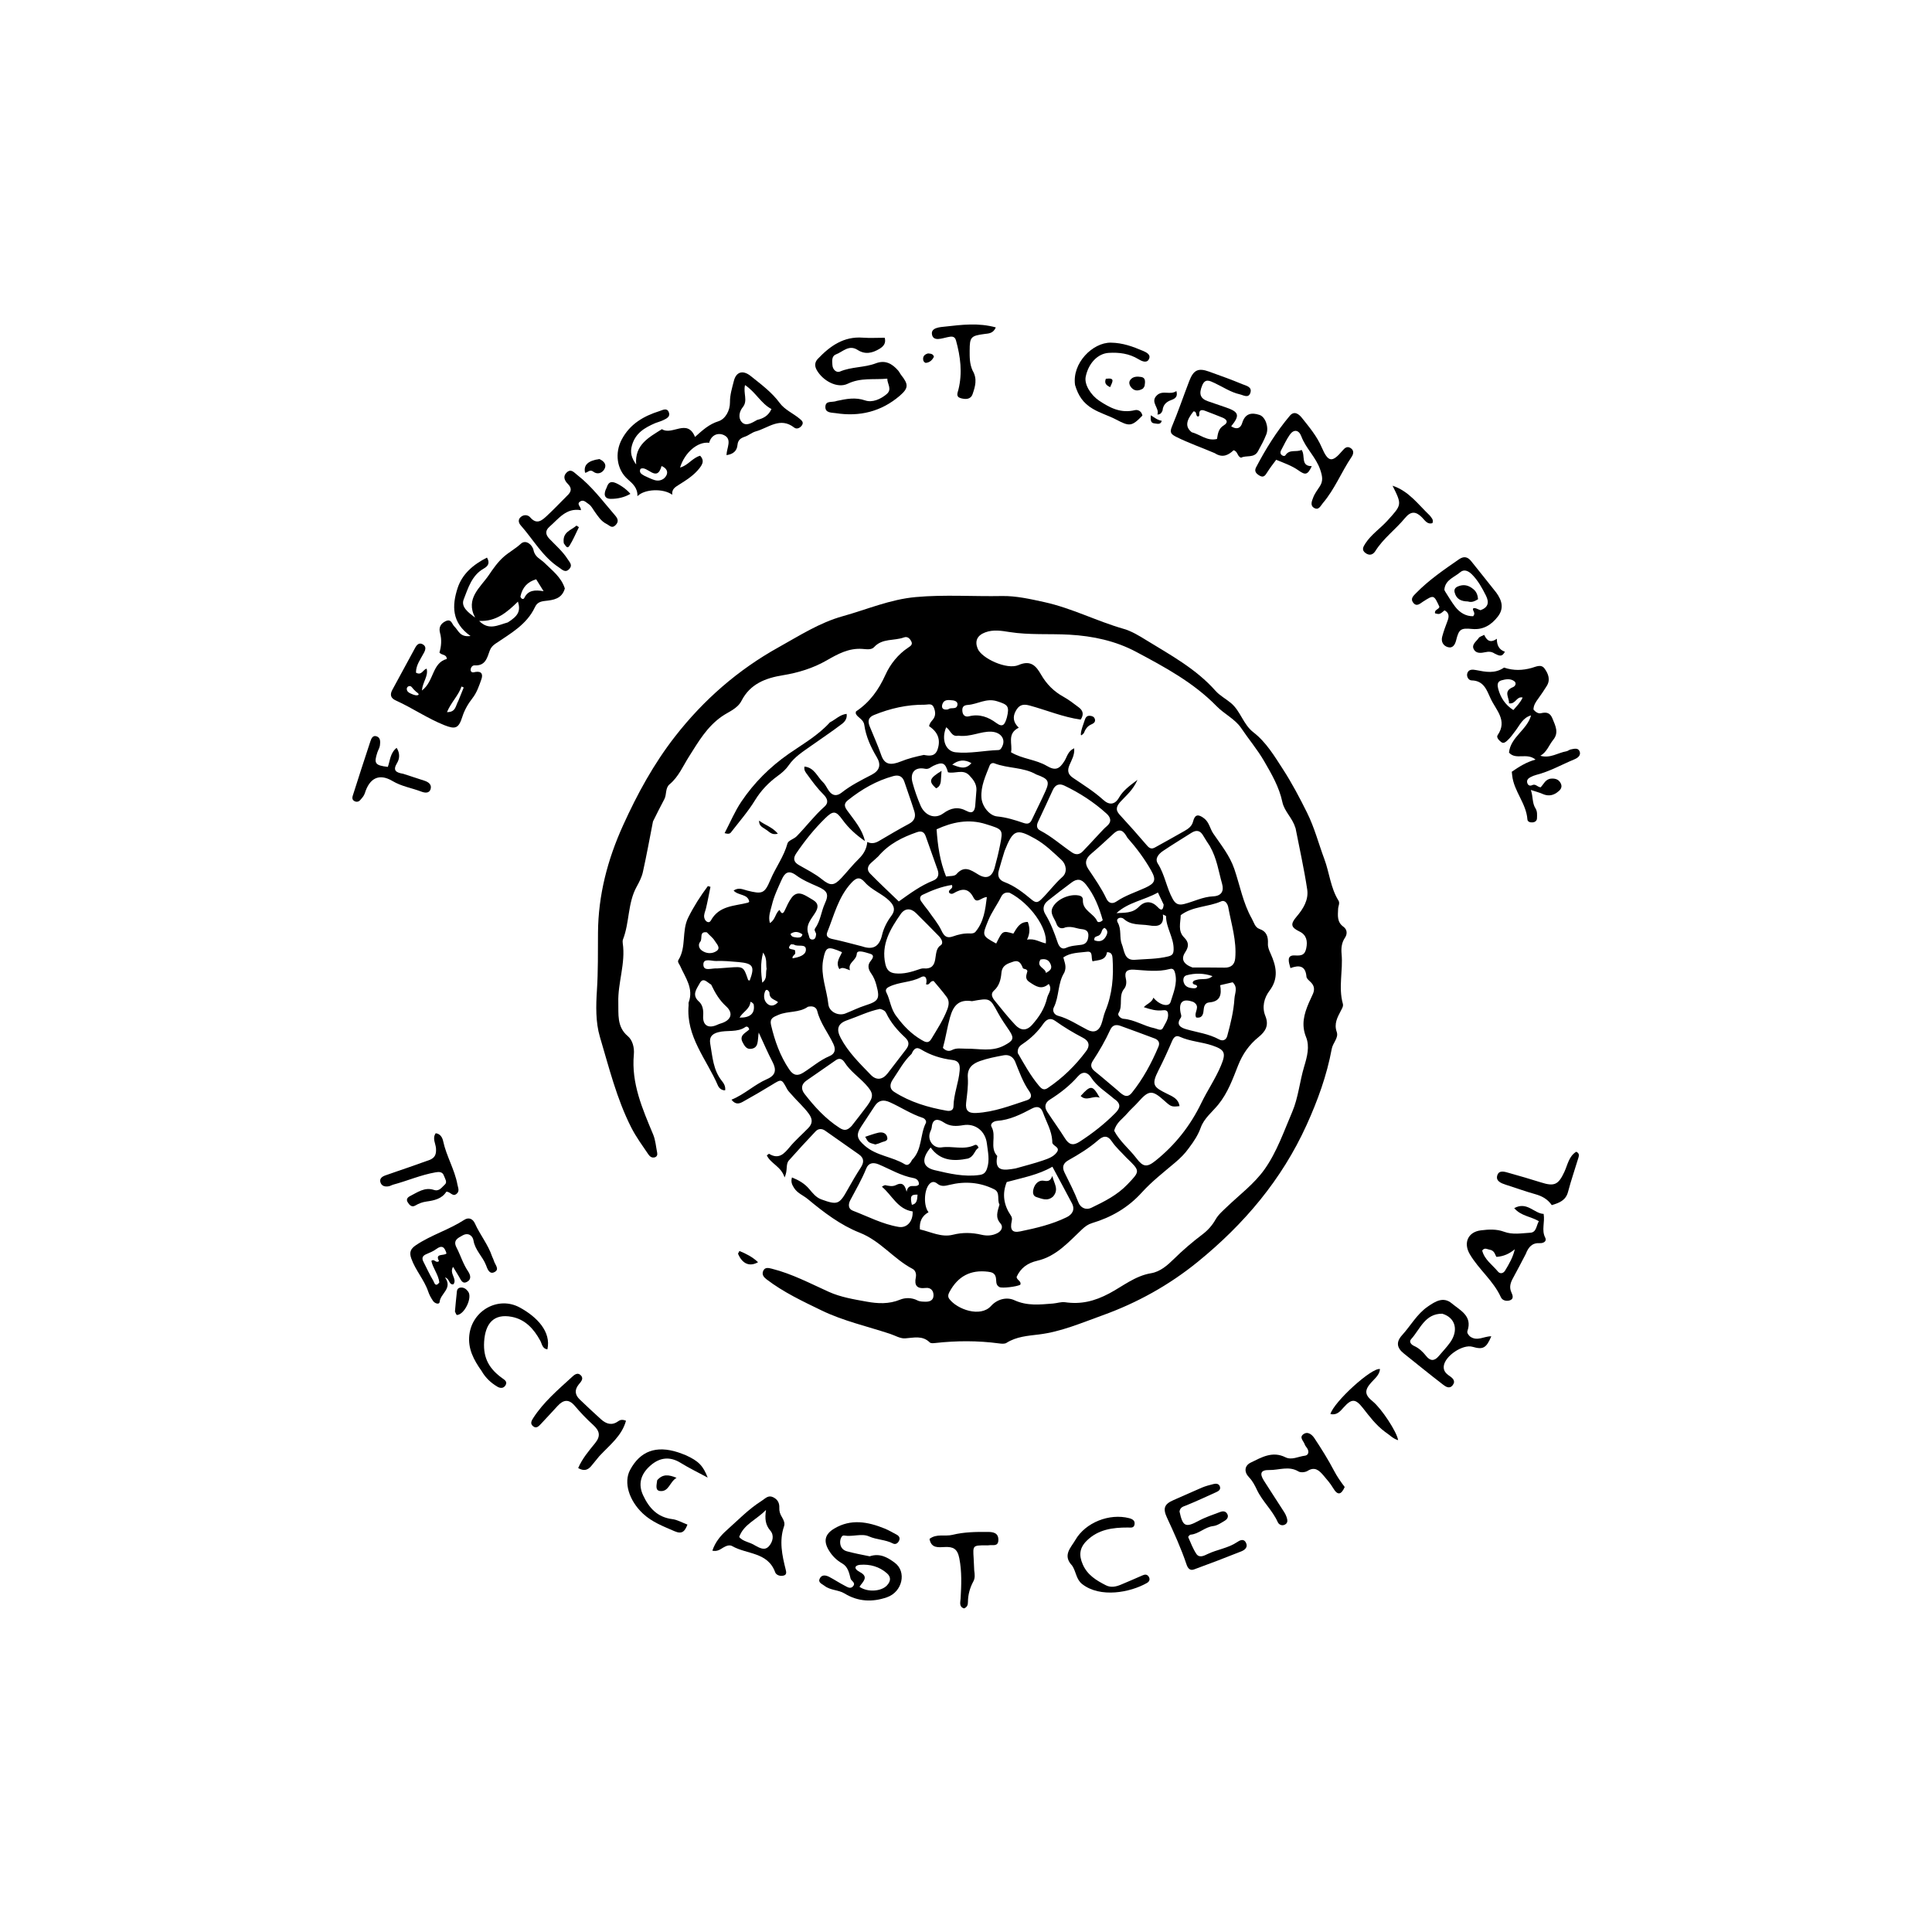 <svg version="1.1" id="Layer_1" xmlns="http://www.w3.org/2000/svg" xmlns:xlink="http://www.w3.org/1999/xlink" x="0px" y="0px"
	 width="100%" viewBox="0 0 1024 1024" enable-background="new 0 0 1024 1024" xml:space="preserve">
<path fill="#000000" opacity="1" stroke="none" 
	d="
M346.095,435.385 
	C344.294,444.61 342.685,453.465 340.729,462.242 
	C340.127,464.945 338.775,467.546 337.424,470.004 
	C332.64,478.704 333.713,488.89 330.203,497.901 
	C329.973,498.493 329.966,499.239 330.062,499.883 
	C331.659,510.589 327.396,520.887 327.717,531.362 
	C327.899,537.294 326.799,544.191 332.745,549.169 
	C335.248,551.265 336.294,555.225 335.957,558.853 
	C334.535,574.195 340.503,587.686 346.188,601.313 
	C347.442,604.32 347.66,607.762 348.319,611.011 
	C348.541,612.11 348.167,613.072 347.055,613.404 
	C345.554,613.852 344.432,613.006 343.658,611.861 
	C340.497,607.18 337.147,602.664 334.559,597.562 
	C326.826,582.312 322.784,565.764 317.96,549.572 
	C315.656,541.84 315.85,533.066 316.382,524.86 
	C317.041,514.689 316.886,504.553 316.951,494.403 
	C317.08,474.433 322.01,455.624 330.204,437.531 
	C337.783,420.797 346.493,404.819 357.873,390.244 
	C373.038,370.821 391.215,355 412.642,343.083 
	C423.629,336.973 434.414,330.005 446.614,326.619 
	C459.464,323.054 471.69,317.687 485.415,316.451 
	C500.707,315.075 515.904,316.21 531.116,315.911 
	C538.4,315.768 546.117,317.5 553.583,319.144 
	C568.133,322.349 581.345,329.243 595.559,333.31 
	C599.784,334.519 603.742,336.961 607.543,339.294 
	C620.496,347.245 633.951,354.513 644.252,366.149 
	C646.532,368.725 649.741,370.37 652.417,372.615 
	C657.581,376.949 658.896,383.953 664.342,388.146 
	C671.059,393.317 675.525,400.819 679.999,407.723 
	C684.707,414.989 688.851,422.857 692.767,430.736 
	C696.713,438.676 698.88,447.153 701.926,455.317 
	C704.637,462.583 705.21,470.587 709.412,477.305 
	C710.29,478.708 709.29,480.226 709.233,481.693 
	C709.098,485.148 708.519,488.664 712.043,491.192 
	C714.062,492.641 714.207,495.022 712.851,497.031 
	C711.033,499.725 710.796,502.681 711.072,505.662 
	C711.884,514.424 709.293,523.262 711.736,531.988 
	C712.108,533.316 711.297,534.52 710.672,535.733 
	C708.87,539.231 706.949,542.538 708.503,546.959 
	C709.598,550.075 706.445,552.718 705.863,555.865 
	C703.259,569.956 698.416,583.301 692.485,596.352 
	C679.314,625.335 659.409,648.793 634.898,668.754 
	C619.635,681.183 602.584,690.608 584.304,697.173 
	C573.366,701.102 562.431,705.855 550.64,707.292 
	C544.716,708.013 538.732,708.406 533.442,711.759 
	C532.462,712.381 530.812,712.208 529.52,712.035 
	C518.25,710.522 506.982,710.568 495.697,711.824 
	C494.734,711.932 493.354,712.057 492.807,711.521 
	C488.872,707.668 484.36,709.06 479.724,709.359 
	C477.122,709.528 474.393,707.836 471.73,706.958 
	C459.62,702.966 446.951,700.126 435.574,694.618 
	C425.554,689.766 415.238,684.928 406.236,678.032 
	C404.757,676.899 403.769,675.599 404.438,673.806 
	C405.314,671.461 407.329,672.004 409.122,672.455 
	C419.772,675.133 429.4,680.24 439.335,684.722 
	C445.548,687.526 452.603,688.684 459.401,689.909 
	C465.247,690.962 471.146,691.28 477.056,688.849 
	C479.725,687.752 483.204,687.66 486.294,689.264 
	C487.541,689.91 489.201,689.912 490.676,689.929 
	C492.878,689.953 494.743,689.157 494.787,686.589 
	C494.832,683.946 493.157,682.34 490.685,682.638 
	C486.019,683.201 484.493,681.397 485.41,676.968 
	C485.779,675.182 485.175,673.309 483.704,672.54 
	C473.614,667.265 466.713,657.697 455.636,653.342 
	C445.561,649.38 436.607,642.577 428.164,635.551 
	C425.759,633.549 422.654,632.467 420.859,629.611 
	C419.82,627.96 419.057,626.468 419.76,624.068 
	C423.321,625.502 426.459,627.276 428.959,630.262 
	C430.759,632.412 432.549,634.697 435.345,635.713 
	C443.91,638.824 444.898,638.392 449.347,630.362 
	C451.526,626.43 453.822,622.553 456.26,618.777 
	C458.012,616.063 458.001,613.81 455.281,611.884 
	C449.312,607.656 443.321,603.459 437.326,599.267 
	C435.575,598.043 433.694,598.157 432.298,599.627 
	C427.491,604.689 422.765,609.834 418.13,615.055 
	C416.263,617.158 417.674,620.261 415.833,624.083 
	C414.085,618.234 408.567,616.867 406.423,612.376 
	C407.131,611.887 407.531,611.483 407.643,611.551 
	C412.787,614.688 415.588,611.547 418.623,607.889 
	C421.588,604.315 425.159,601.248 428.404,597.899 
	C430.702,595.528 430.791,593.225 428.73,590.371 
	C425.973,586.555 422.408,583.543 419.41,579.991 
	C418.669,579.112 417.77,578.314 417.236,577.321 
	C414.225,571.717 414.31,571.789 409.057,575.027 
	C404.105,578.079 399.056,580.98 393.979,583.821 
	C392.114,584.864 390.023,585.847 387.697,582.862 
	C394.64,580.063 399.868,574.829 406.537,571.944 
	C411.198,569.927 411.636,567 409.42,562.78 
	C407.009,558.188 404.985,553.392 402.134,547.272 
	C401.438,551.613 402.295,555.415 398.018,555.914 
	C395.568,556.201 394.538,554.194 393.617,552.47 
	C391.578,548.655 395.332,547.441 397.103,545.637 
	C396.824,544.184 395.703,543.903 395.15,544.291 
	C390.705,547.41 385.382,545.817 380.594,547.124 
	C377.164,548.06 375.856,549.852 376.447,553.248 
	C377.64,560.102 377.982,567.184 382.665,572.995 
	C383.616,574.175 384.611,575.73 384.36,577.864 
	C382.395,578.054 381.003,576.497 380.526,575.383 
	C374.562,561.468 363.469,549.394 364.981,532.762 
	C365.026,532.266 364.854,531.711 365.017,531.27 
	C367.755,523.856 363.212,518.138 360.513,512.012 
	C360.046,510.951 358.924,509.856 359.577,508.815 
	C363.908,501.92 361.183,493.509 364.788,486.297 
	C367.775,480.321 371.259,474.881 375.192,469.637 
	C375.649,469.769 376.106,469.902 376.564,470.034 
	C375.775,473.876 375.078,477.74 374.156,481.549 
	C373.766,483.161 372.922,484.708 373.275,486.398 
	C373.711,488.478 375.793,489.684 376.757,487.923 
	C381.176,479.85 389.364,480.29 396.556,478.4 
	C396.692,478.364 396.79,478.184 397.11,477.871 
	C396.292,473.652 391.346,474.825 388.825,472.009 
	C391.533,470.162 393.834,471.46 396.068,472.023 
	C404.004,474.019 405.245,473.681 408.32,466.357 
	C411.074,459.797 415.476,454.05 417.383,447.039 
	C417.814,445.455 420.807,444.716 422.26,443.234 
	C427.269,438.124 431.569,432.348 436.949,427.575 
	C439.551,425.266 438.317,422.944 436.458,421.09 
	C433.253,417.894 430.59,414.304 427.966,410.655 
	C427.094,409.442 426.004,408.371 426.374,406.299 
	C431.64,406.829 433.155,411.691 436.199,414.583 
	C437.494,415.814 438.239,417.612 439.289,419.114 
	C441.198,421.842 443.512,422.139 446.101,420.091 
	C450.967,416.241 456.481,413.499 461.951,410.663 
	C466.194,408.464 467.147,405.406 464.728,401.348 
	C461.54,396 458.964,390.382 458.096,384.238 
	C457.649,381.071 454.481,380.476 453.556,378.135 
	C453.631,377.661 453.565,377.163 453.75,377.04 
	C460.993,372.195 465.696,365.661 469.328,357.619 
	C471.829,352.08 475.963,346.796 481.432,343.2 
	C482.603,342.43 483.818,341.635 483.055,340.05 
	C482.297,338.477 481.025,337.14 479.091,337.854 
	C473.91,339.767 467.671,338.173 463.294,342.983 
	C461.836,344.586 459.165,344.077 457.024,343.929 
	C449.806,343.428 444.045,346.645 437.984,350.117 
	C430.956,354.143 423.036,356.581 414.972,357.889 
	C405.705,359.392 397.62,362.479 393.026,371.412 
	C390.829,375.684 386.172,377.231 382.659,379.675 
	C374.636,385.256 370.141,393.2 365.175,401.014 
	C361.979,406.042 359.677,411.699 354.927,415.663 
	C352.493,417.695 353.437,421.029 352.139,423.521 
	C350.148,427.344 348.15,431.164 346.095,435.385 
M459.669,446.263 
	C461.819,447.299 463.797,446.962 465.825,445.765 
	C471.125,442.639 476.426,439.506 481.85,436.604 
	C484.77,435.042 485.491,432.778 484.605,429.952 
	C482.968,424.726 481.075,419.58 479.347,414.382 
	C478.362,411.417 476.319,410.567 473.49,411.338 
	C464.528,413.782 456.677,418.345 449.463,424.091 
	C447.428,425.712 447.277,427.16 448.98,429.506 
	C452.767,434.723 457.117,439.664 458.405,445.76 
	C453.883,442.62 449.826,439.044 446.56,434.522 
	C442.979,429.565 441.572,429.552 437.202,433.855 
	C431.499,439.471 426.502,445.667 422.022,452.307 
	C420.185,455.029 420.719,456.933 423.391,458.476 
	C427.553,460.878 431.878,463.002 435.652,466.044 
	C440.177,469.69 442.084,469.542 446.088,465.219 
	C449.136,461.928 451.929,458.384 455.13,455.255 
	C457.82,452.625 459.385,449.776 459.669,446.263 
M630.084,608.548 
	C628.051,611.418 625.604,613.847 622.905,616.131 
	C616.842,621.265 610.488,626.194 605.182,632.049 
	C597.865,640.123 589.041,645.187 578.833,648.259 
	C576.704,648.9 575.097,650.077 573.456,651.626 
	C566.387,658.296 559.826,665.9 549.797,668.216 
	C544.671,669.4 541.054,671.979 538.862,676.68 
	C538.683,678.465 541.538,678.908 540.778,680.948 
	C538.843,681.984 531.223,682.894 529.798,682.205 
	C527.49,681.089 528.24,678.755 527.782,676.912 
	C527.235,674.712 525.585,674.266 523.639,674.032 
	C514.401,672.922 507.761,676.395 503.238,684.752 
	C502.555,686.013 502.25,687.269 503.177,688.497 
	C507.327,693.997 519.624,698.438 525.261,692.204 
	C528.767,688.328 533.839,687.395 537.583,689.114 
	C544.479,692.281 551.178,691.439 558.088,690.904 
	C560.239,690.738 562.445,689.914 564.508,690.209 
	C572.939,691.413 580.033,689.726 587.938,685.534 
	C595.018,681.78 601.619,676.245 610.085,674.839 
	C614.944,674.032 618.759,670.664 622.217,667.257 
	C626.972,662.571 632.031,658.254 637.344,654.239 
	C640.196,652.084 642.49,649.493 644.228,646.437 
	C645.747,643.765 647.993,641.878 650.164,639.794 
	C656.986,633.24 664.767,627.486 670.24,619.768 
	C676.782,610.542 680.471,599.659 684.905,589.333 
	C688.133,581.816 688.84,573.254 691.225,565.324 
	C692.805,560.073 694.258,554.668 692.242,549.682 
	C689.598,543.145 691.177,537.504 693.647,531.67 
	C694.36,529.987 695.212,528.362 695.921,526.677 
	C696.844,524.481 696.605,522.48 694.855,520.705 
	C693.937,519.775 692.535,518.743 692.449,517.669 
	C691.987,511.898 688.701,511.333 683.965,513.115 
	C683.038,509.88 681.727,506.108 686.37,506.405 
	C690.08,506.643 691.623,506.032 692.343,502.597 
	C693.142,498.781 692.478,495.514 688.755,493.716 
	C684.235,491.533 683.798,489.83 687.188,485.877 
	C690.761,481.709 693.675,476.922 692.845,471.421 
	C691.2,460.517 688.773,449.732 686.662,438.898 
	C686.631,438.741 686.495,438.606 686.449,438.448 
	C685.03,433.575 680.733,430.053 679.695,425.151 
	C677.997,417.142 674.016,410.313 670.002,403.391 
	C666.409,397.197 661.766,391.736 657.794,385.816 
	C654.68,381.175 648.876,378.439 644.835,374.303 
	C632.554,361.733 617.298,353.538 602.112,345.456 
	C591.3,339.702 579.3,337.097 566.899,336.4 
	C556.27,335.803 545.586,336.656 534.999,334.982 
	C530.754,334.311 526.459,333.565 522.171,335.18 
	C517.999,336.751 516.536,339.679 518.166,343.755 
	C520.233,348.92 533.676,355.176 539.828,352.501 
	C546.421,349.636 549.209,353.096 551.75,357.504 
	C554.675,362.578 558.486,366.437 563.589,369.261 
	C566.482,370.862 569.135,372.923 571.784,374.925 
	C573.86,376.493 574.685,378.502 572.79,381.401 
	C563.501,380.109 554.722,376.394 545.65,373.921 
	C541.859,372.887 539.956,373.905 538.346,376.873 
	C536.646,380.005 537.048,382.922 539.969,385.696 
	C533.436,388.892 536.874,394.631 535.846,398.705 
	C541.913,402.334 548.95,402.484 554.875,405.967 
	C559.34,408.592 561.48,407.709 564.206,403.316 
	C565.592,401.082 566.049,398.027 569.349,396.605 
	C569.646,400.242 567.977,402.781 566.852,405.472 
	C565.706,408.215 565.823,410.316 568.72,412.28 
	C574.217,416.006 579.879,419.528 584.843,424.025 
	C587.923,426.815 590.916,426.562 593.092,422.766 
	C595.213,419.066 598.467,416.629 602.883,413.344 
	C600.485,418.787 596.941,421.575 593.981,424.807 
	C592.003,426.965 590.879,429.031 593.366,431.728 
	C598.329,437.109 603.18,442.596 607.947,448.151 
	C609.258,449.679 610.398,450.174 612.198,449.157 
	C617.396,446.219 622.666,443.41 627.826,440.41 
	C629.807,439.258 631.709,438 632.361,435.393 
	C633.297,431.645 635.076,431.344 638.215,433.758 
	C640.915,435.834 641.29,439.186 643.06,441.793 
	C647.135,447.792 651.752,453.39 654.206,460.551 
	C657.212,469.325 658.818,478.619 663.458,486.826 
	C664.599,488.844 665.144,491.521 667.482,492.333 
	C671.462,493.717 672.206,496.582 672.027,500.192 
	C671.934,502.079 672.685,503.741 673.449,505.433 
	C676.45,512.077 677.89,518.486 672.836,525.15 
	C669.993,528.897 668.763,533.802 670.654,538.461 
	C672.69,543.479 670.772,546.67 667.061,549.673 
	C662.094,553.693 658.634,558.597 656.204,564.741 
	C653.383,571.873 650.812,579.183 645.709,585.462 
	C642.524,589.381 638.199,592.689 636.412,597.664 
	C635.042,601.482 632.928,604.799 630.084,608.548 
M590.542,599.33 
	C593.498,604.997 598.568,608.951 602.352,613.929 
	C605.86,618.545 607.863,618.886 612.486,615.175 
	C622.882,606.832 630.892,596.683 636.697,584.665 
	C639.947,577.938 644.23,571.742 647.129,564.799 
	C649.934,558.081 649.227,556.387 642.522,554.124 
	C636.867,552.215 630.783,552.012 625.277,549.492 
	C623.201,548.542 622.056,549.854 621.189,551.875 
	C618.962,557.066 616.619,562.219 614.049,567.247 
	C609.995,575.178 611.538,576.217 618.58,579.718 
	C621.43,581.135 624.622,582.347 625.171,586.268 
	C620.966,586.73 620.718,586.637 617.119,583.399 
	C610.662,577.59 608.931,577.709 603.26,584.114 
	C601.386,586.231 599.184,588.062 597.368,590.224 
	C595.043,592.991 591.654,594.911 590.542,599.33 
M529.745,638.425 
	C528.309,635.9 530.329,632.044 526.958,630.359 
	C519.405,626.585 511.409,626 503.291,627.993 
	C500.896,628.581 498.842,629.068 496.759,627.35 
	C495.266,626.117 493.792,626.138 492.43,627.756 
	C489.741,630.952 489.439,639.172 492.146,642.503 
	C488.606,644.445 487.236,647.523 487.569,651.602 
	C493.434,652.941 498.991,655.96 505.012,654.448 
	C510.191,653.148 515.137,653.26 520.224,654.446 
	C523.024,655.099 525.801,654.988 528.485,653.668 
	C530.951,652.456 531.831,650.207 530.247,648.407 
	C527.444,645.223 528.644,642.336 529.745,638.425 
M564.099,515.504 
	C560.533,521.127 561.479,528.108 558.53,533.965 
	C557.626,535.763 558.748,537.832 560.739,538.368 
	C566.468,539.909 571.274,543.262 576.459,545.875 
	C579.801,547.559 582.33,546.529 583.652,543.08 
	C584.54,540.761 584.875,538.224 585.825,535.938 
	C589.546,526.984 590.318,517.649 589.691,508.117 
	C589.583,506.484 589.404,504.692 586.741,504.664 
	C586.013,509.203 582.257,508.736 579.061,509.515 
	C578.141,507.499 579.536,503.993 576.134,504.445 
	C571.969,504.998 567.498,504.801 563.588,507.433 
	C564.137,509.935 565.521,512.262 564.099,515.504 
M641.208,448.4 
	C640.048,446.582 638.803,444.812 637.747,442.937 
	C636.187,440.168 634.158,439.725 631.54,441.384 
	C626.502,444.577 621.393,447.665 616.45,450.999 
	C614.181,452.529 611.937,455 613.654,457.694 
	C617.385,463.547 618.249,470.5 621.559,476.456 
	C622.89,478.85 624.364,479.969 627.579,479.162 
	C632.715,477.872 637.543,475.319 642.919,475.09 
	C647.531,474.894 648.806,472.18 647.727,468.408 
	C645.864,461.9 645.028,455.047 641.208,448.4 
M596.958,613.538 
	C594.389,610.728 591.444,608.169 589.351,605.041 
	C586.902,601.379 584.574,602.136 582.017,604.362 
	C577.242,608.517 571.894,611.808 566.411,614.872 
	C563.508,616.494 562.778,618.516 564.208,621.433 
	C566.761,626.639 569.448,631.765 571.539,637.209 
	C572.627,640.042 575.403,641.616 578.516,640.115 
	C585.377,636.807 592.177,633.415 597.585,627.742 
	C604.351,620.645 604.466,620.755 596.958,613.538 
M489.645,400.128 
	C492.703,400.697 495.647,401.01 496.944,397.184 
	C498.657,392.132 497.152,387.989 492.464,384.931 
	C492.601,383.517 493.497,382.523 494.353,381.501 
	C496.069,379.45 495.883,377.231 494.919,374.941 
	C493.909,372.541 491.893,373.528 490.168,373.51 
	C480.791,373.411 471.862,375.452 463.209,378.978 
	C460.121,380.237 459.873,382.297 460.957,384.999 
	C462.992,390.068 465.291,395.012 467.066,400.213 
	C468.793,405.269 471.983,405.81 477.524,403.568 
	C481.247,402.061 485.176,401.058 489.645,400.128 
M582.997,441.517 
	C584.169,440.333 585.249,439.036 586.531,437.986 
	C589.369,435.662 588.774,433.291 586.496,431.227 
	C579.794,425.155 572.26,420.271 564.107,416.379 
	C561.423,415.099 559.29,415.911 557.996,418.752 
	C555.445,424.353 552.839,429.93 550.221,435.501 
	C549.322,437.413 549.298,439.138 551.351,440.208 
	C557.446,443.386 562.545,447.992 568.186,451.82 
	C570.404,453.326 572.287,452.909 573.986,451.145 
	C576.871,448.15 579.677,445.078 582.997,441.517 
M632.059,512.802 
	C637.707,512.815 643.356,512.757 649.002,512.866 
	C652.466,512.933 654.379,511.279 654.684,507.972 
	C655.54,498.661 652.635,489.814 650.998,480.826 
	C650.715,479.268 649.43,476.782 647.217,477.752 
	C640.272,480.795 632.131,480.281 625.805,485.064 
	C625.722,489.101 624.16,493.427 627.588,496.85 
	C630.151,499.409 630.227,501.625 628.185,504.718 
	C625.832,508.28 627.124,510.991 632.059,512.802 
M456.912,501.588 
	C462.737,503.617 466.052,501.744 467.508,495.572 
	C468.369,491.917 470.149,488.457 472.488,485.334 
	C474.558,482.571 474.166,480.205 471.466,477.527 
	C467.516,473.608 462.055,471.817 458.421,467.661 
	C455.728,464.581 453.897,465.065 451.228,467.952 
	C444.314,475.435 442.098,485.094 438.467,494.094 
	C437.621,496.19 438.951,497.248 441.244,497.716 
	C446.242,498.736 451.161,500.14 456.912,501.588 
M466.386,534.748 
	C460.33,535.964 454.809,538.75 449.021,540.749 
	C444.101,542.447 443.091,545.411 445.578,550.127 
	C449.575,557.706 455.688,563.64 461.548,569.702 
	C464.482,572.736 467.799,572.355 470.475,568.882 
	C473.708,564.685 476.901,560.458 480.155,556.277 
	C481.963,553.955 482.062,552.061 479.684,549.852 
	C475.676,546.129 472.097,541.992 469.707,536.963 
	C469.2,535.897 468.254,535.163 466.386,534.748 
M532.454,451.006 
	C531.411,454.506 530.291,457.986 529.349,461.513 
	C528.607,464.289 529.469,466.421 532.329,467.49 
	C537.858,469.557 542.438,473.189 546.872,476.881 
	C548.998,478.652 550.117,478.386 551.834,476.72 
	C555.76,472.91 558.952,468.453 563.095,464.781 
	C565.899,462.296 565.099,458.087 562.615,455.798 
	C558.255,451.783 553.989,447.552 548.712,444.581 
	C538.793,438.998 536.98,439.592 532.454,451.006 
M465.442,453.948 
	C464.218,455.06 463.017,456.2 461.765,457.279 
	C459.786,458.986 459.348,461.134 461.116,462.941 
	C466.061,467.996 471.241,472.819 476.384,477.787 
	C482.48,473.43 488.078,469.324 494.602,466.739 
	C497.182,465.716 497.881,463.638 496.951,461.022 
	C494.844,455.091 492.741,449.159 490.641,443.225 
	C489.818,440.902 488.353,440.254 485.976,441.086 
	C478.382,443.744 471.268,447.143 465.442,453.948 
M591.948,577.58 
	C594.322,579.563 596.937,582.885 599.883,579.227 
	C605.831,571.841 610.325,563.495 614.007,554.745 
	C614.886,552.654 613.998,551.164 611.963,550.402 
	C605.92,548.138 599.872,545.885 593.797,543.708 
	C591.498,542.884 589.596,543.298 588.455,545.811 
	C585.84,551.567 582.666,557.019 579.203,562.304 
	C577.743,564.531 578.252,566.213 580.324,567.859 
	C584.09,570.851 587.694,574.045 591.948,577.58 
M483.169,558.573 
	C478.988,562.487 476.358,567.558 473.192,572.208 
	C471.801,574.25 471.076,576.894 473.979,578.748 
	C482.487,584.182 491.95,586.979 501.78,588.699 
	C503.511,589.002 505.329,588.67 505.369,586.359 
	C505.481,579.874 508.119,573.847 508.641,567.419 
	C508.904,564.175 508.229,562.218 504.799,561.804 
	C498.848,561.087 493.249,559.318 488.106,556.197 
	C485.78,554.785 484.396,555.68 483.169,558.573 
M451.398,596.765 
	C454.133,593.228 456.937,589.742 459.586,586.142 
	C463.316,581.073 462.957,579.208 458.707,574.631 
	C455.098,570.745 450.61,567.714 447.694,563.154 
	C446.605,561.452 445.062,560.511 443.074,561.879 
	C437.902,565.44 432.782,569.077 427.596,572.618 
	C424.586,574.672 424.417,577.207 426.473,579.845 
	C431.788,586.665 437.549,592.995 444.938,597.772 
	C447.506,599.433 449.074,599.229 451.398,596.765 
M522.701,436.859 
	C513.29,433.81 504.495,435.83 496.412,439.551 
	C497.001,448.242 498.15,456.357 501.436,464.58 
	C503.205,464.237 505.887,464.537 506.881,463.383 
	C511.051,458.54 514.487,461.071 518.503,463.502 
	C522.895,466.16 525.81,464.816 527.167,459.94 
	C528.277,455.949 529.258,451.91 530.063,447.847 
	C531.691,439.638 531.625,439.625 522.701,436.859 
M597.493,443.937 
	C595.776,440.84 593.877,438.476 590.241,441.819 
	C586.344,445.402 582.478,449.029 578.435,452.443 
	C575.588,454.847 574.637,457.331 576.84,460.621 
	C580.249,465.713 583.768,470.73 586.408,476.306 
	C587.506,478.624 589.463,479.353 591.755,477.795 
	C596.465,474.592 601.883,472.898 606.994,470.555 
	C612.185,468.174 612.978,466.431 610.141,461.401 
	C606.715,455.327 602.578,449.718 597.493,443.937 
M539.433,558.12 
	C542.93,564.141 546.251,570.254 550.798,575.625 
	C552.305,577.405 553.489,577.913 555.359,576.654 
	C563.297,571.311 570.051,564.703 575.736,557.047 
	C577.736,554.354 577.367,551.801 574.024,550.064 
	C568.885,547.394 563.933,544.41 559.205,541.039 
	C556.629,539.202 554.555,540.308 552.892,542.715 
	C550.026,546.863 546.456,550.304 542.277,553.138 
	C540.778,554.155 539.156,555.199 539.433,558.12 
M428.231,533.593 
	C423.58,536.926 417.691,535.744 412.625,537.885 
	C409.797,539.08 407.853,539.787 408.677,543.308 
	C410.635,551.673 413.445,559.623 418.317,566.835 
	C420.514,570.088 422.698,570.438 425.772,568.51 
	C430.394,565.613 434.5,561.936 439.622,559.775 
	C442.561,558.535 443.123,556.304 441.671,553.238 
	C438.922,547.43 434.782,542.317 433.175,535.927 
	C432.682,533.966 431.113,532.963 428.231,533.593 
M538.268,619.296 
	C543.167,617.891 548.128,616.667 552.939,615.01 
	C555.56,614.107 558.422,613.119 560.132,610.743 
	C562.167,607.914 558.055,607.56 557.738,605.604 
	C557.686,605.281 557.738,604.944 557.718,604.615 
	C557.387,599.191 554.564,594.576 552.785,589.629 
	C551.756,586.768 549.857,586.012 546.908,587.571 
	C541.098,590.643 535.215,593.601 528.452,594.091 
	C526.665,594.22 524.592,595.594 525.526,597.234 
	C528.32,602.141 524.329,608.222 528.562,612.697 
	C526.878,621.178 532.176,620.331 538.268,619.296 
M590.258,582.216 
	C586.145,578.647 581.357,575.853 578.303,571.079 
	C576.418,568.132 573.781,567.668 571.318,570.495 
	C567.009,575.439 561.914,579.379 556.4,582.857 
	C553.823,584.482 553.429,586.807 555.06,589.299 
	C558.151,594.026 561.482,598.599 564.484,603.381 
	C566.599,606.75 568.754,607.373 572.232,605.119 
	C579.094,600.672 585.467,595.702 591.211,589.871 
	C593.925,587.117 594.252,584.862 590.258,582.216 
M549.256,410.492 
	C542.386,406.508 534.213,407.395 527.023,404.568 
	C526.051,404.187 524.932,404.714 524.535,405.736 
	C522.398,411.234 519.773,416.649 520.187,422.765 
	C520.506,427.481 524.483,432.338 528.48,432.72 
	C533.318,433.183 537.875,434.608 542.409,436.154 
	C544.469,436.856 545.86,436.692 546.861,434.538 
	C549.23,429.437 551.845,424.448 554.125,419.31 
	C556.444,414.086 555.721,412.809 549.256,410.492 
M537.994,562.554 
	C536.787,559.915 534.568,558.839 531.896,559.34 
	C527.668,560.133 523.385,560.945 519.355,562.391 
	C515.544,563.758 512.591,566.008 512.956,571.119 
	C513.272,575.536 512.562,580.05 512.069,584.495 
	C511.602,588.706 513.304,590.109 517.439,589.903 
	C526.857,589.435 535.493,586.018 544.271,583.154 
	C546.499,582.428 547.181,580.748 545.555,578.447 
	C542.279,573.812 540.366,568.48 537.994,562.554 
M533.592,626.509 
	C531.028,632.854 532.018,638.766 535.803,644.315 
	C536.412,645.207 536.487,646.027 536.253,647.098 
	C535.228,651.789 536.409,653.552 540.76,652.661 
	C549.166,650.939 557.574,648.958 565.345,645.16 
	C568.279,643.726 569.939,641.185 568.145,637.762 
	C564.786,631.353 561.332,624.995 557.795,618.388 
	C550.262,622.736 542.118,624.174 533.592,626.509 
M483.399,614.78 
	C488.829,609.395 487.564,601.483 490.718,595.217 
	C491.209,594.242 490.252,592.865 489.036,592.47 
	C482.846,590.461 477.445,586.808 471.556,584.174 
	C468.366,582.748 465.726,583.075 463.713,586.077 
	C461.311,589.661 459,593.307 456.592,596.887 
	C453.448,601.562 454.255,603.679 458.405,607.291 
	C464.577,612.663 472.85,613.003 479.51,617.048 
	C481.159,618.049 482.318,616.917 483.399,614.78 
M515.186,530.64 
	C508.369,529.591 505.359,532.675 503.51,539.27 
	C501.996,544.667 501.238,550.142 499.762,555.392 
	C501.179,557.001 503.003,557.361 504.444,556.599 
	C507.016,555.237 509.505,555.866 512.134,555.825 
	C518.879,555.718 525.721,557.635 532.361,554.063 
	C536.808,551.671 537.862,550.553 534.969,546.258 
	C532.845,543.103 530.651,540.016 528.845,536.658 
	C524.671,528.9 524.648,528.913 515.186,530.64 
M436.241,508.994 
	C434.869,517.028 438.225,524.51 439.044,532.293 
	C439.465,536.297 444.314,538.64 448.046,537.179 
	C451.584,535.793 455.001,534.055 458.609,532.904 
	C465.712,530.636 466.471,529.413 464.508,522.147 
	C463.897,519.886 463.095,517.818 461.688,515.856 
	C460.336,513.97 459.576,511.632 461.421,509.408 
	C462.571,508.022 463.681,506.212 461.214,505.525 
	C458.849,504.867 454.282,503.1 454.119,505.502 
	C453.861,509.296 449.181,510.084 450.51,514.255 
	C448.242,513.51 446.53,512.299 444.883,513.665 
	C442.708,510.023 445.181,507.411 446.287,504.676 
	C438.486,501.309 437.654,501.617 436.241,508.994 
M475.411,539.026 
	C478.982,543.89 483.173,548.112 488.409,551.171 
	C490.096,552.156 492.015,553.346 493.547,550.793 
	C496.61,545.686 499.895,540.71 502.057,535.101 
	C502.958,532.765 503.251,530.463 501.773,528.451 
	C499.492,525.345 496.914,522.456 494.888,519.992 
	C492.638,519.746 492.973,522.42 490.811,521.685 
	C491.493,519.321 490.93,516.453 488.094,517.956 
	C482.726,520.799 476.561,520.364 471.245,523.016 
	C469.752,523.762 469.094,524.68 469.84,526.114 
	C471.906,530.082 471.987,534.868 475.411,539.026 
M487.893,513.505 
	C488.384,513.425 488.884,513.241 489.365,513.282 
	C498.71,514.072 493.778,504.13 498.437,501.134 
	C500.392,499.878 498.944,497.498 497.451,495.982 
	C493.494,491.961 489.558,487.917 485.532,483.966 
	C482.717,481.203 479.583,481.329 477.409,484.448 
	C471.895,492.359 466.916,500.517 469.256,510.962 
	C469.942,514.025 471.431,515.595 474.515,515.911 
	C478.95,516.365 483.061,515.2 487.893,513.505 
M606.246,533.822 
	C607.846,532.039 610.446,531.421 611.341,528.792 
	C614.619,532.851 619.569,533.958 620.447,531.048 
	C621.905,526.217 624.108,521.399 622.9,516.056 
	C622.516,514.362 621.956,513.061 620,513.587 
	C613.738,515.272 607.438,514.356 601.156,513.946 
	C597.475,513.706 595.78,514.813 596.734,518.801 
	C597.158,520.576 597.006,522.654 595.818,524.09 
	C592.675,527.89 595.366,532.915 592.851,536.926 
	C592.08,538.156 594.038,539.879 595.463,539.987 
	C601.358,540.436 606.295,543.856 611.941,544.991 
	C613.485,545.301 615.467,546.735 616.429,544.763 
	C617.628,542.305 619.628,539.933 619.015,536.887 
	C618.738,535.508 617.637,535.297 616.28,535.477 
	C612.96,535.917 609.771,535.002 606.246,533.822 
M469.125,628.147 
	C471.075,628.544 473.002,629.084 474.961,628.078 
	C477.538,626.753 479.517,627.183 480.503,631.659 
	C481.565,626.492 485.249,630.006 487.051,627.779 
	C487.144,625.809 485.864,624.702 484.174,624.398 
	C477.562,623.204 471.858,619.745 465.806,617.182 
	C462.753,615.889 460.33,616.378 459.16,619.267 
	C456.784,625.134 453.624,630.562 450.674,636.12 
	C449.597,638.151 449.418,640.688 452.003,641.681 
	C460.035,644.766 467.748,648.861 476.329,650.292 
	C480.752,651.03 484.016,647.214 483.708,642.082 
	C475.757,640.949 472.813,633.477 467.434,628.996 
	C467.796,628.715 468.157,628.435 469.125,628.147 
M517.533,418.734 
	C517.662,415.441 515.799,413.101 513.706,410.911 
	C510.408,407.461 506.08,410.246 502.445,409.321 
	C501.081,404.278 499.527,403.617 494.721,405.881 
	C493.296,406.553 492.322,407.868 490.26,407.453 
	C484.972,406.389 482.218,409.463 483.639,414.747 
	C484.752,418.885 486.18,422.913 487.874,426.894 
	C490.068,432.048 495.314,434.495 499.942,431.118 
	C504.078,428.101 507.89,427.439 512.364,429.845 
	C515.411,431.484 516.651,429.946 516.891,426.984 
	C517.091,424.504 517.287,422.023 517.533,418.734 
M513.021,614.059 
	C505.405,615.614 498.286,615.279 493.259,608.186 
	C488.208,614.276 488.813,618.652 495.42,620.212 
	C503.171,622.042 511.12,623.926 519.305,622.735 
	C521.426,622.426 522.428,621.413 523.12,619.442 
	C524.696,614.948 523.602,610.547 523.07,606.104 
	C522.284,599.536 516.982,595.265 510.536,596.361 
	C506.807,596.996 503.49,597.12 500.076,594.826 
	C497.354,592.997 494.265,592.537 493.848,597.467 
	C493.753,598.591 493.038,599.649 492.751,600.774 
	C491.742,604.728 494.938,608.746 498.986,608.142 
	C504.838,607.268 510.896,609.676 516.611,606.894 
	C517.384,606.518 518.234,607.004 518.646,608.385 
	C516.442,609.565 516.515,612.859 513.021,614.059 
M555.061,528.666 
	C555.624,526.454 557.899,524.45 555.844,521.513 
	C551.972,524.873 548.966,522.749 545.624,520.508 
	C542.805,518.617 544.197,516.557 544.555,514.689 
	C544.098,513.199 542.426,513.906 542.076,512.981 
	C541.164,510.569 539.968,508.668 537.009,509.71 
	C534.087,510.738 531.144,511.497 530.77,515.707 
	C530.472,519.055 529.679,522.532 526.779,525.083 
	C524.856,526.773 525.943,528.799 527.259,530.405 
	C530.831,534.765 534.3,539.234 538.181,543.306 
	C540.923,546.183 544.02,546.609 547.113,543.096 
	C550.684,539.038 553.646,534.748 555.061,528.666 
M491.94,482.595 
	C494.357,486.143 497.259,489.466 499.039,493.309 
	C500.488,496.439 502.034,497.401 505.11,496.307 
	C507.941,495.3 510.827,494.629 513.869,494.754 
	C515.031,494.802 516.311,494.753 517.106,493.786 
	C521.449,488.498 522.24,482.162 523.056,475.467 
	C520.179,475.493 517.814,479.355 515.976,475.747 
	C513.237,470.368 509.648,470.946 505.388,473.457 
	C504.684,473.872 503.788,473.895 503.102,473.188 
	C502.218,471.337 505.543,471.395 504.515,469.045 
	C499.102,469.89 493.952,471.87 488.958,474.277 
	C487.556,474.953 487.322,476.346 488.223,477.675 
	C489.243,479.18 490.375,480.609 491.94,482.595 
M632.519,531.066 
	C627.01,529.045 624.666,530.932 625.705,536.656 
	C625.882,537.631 626.446,538.552 625.788,539.487 
	C623.099,543.305 626.001,544.728 628.749,545.521 
	C634.58,547.203 640.684,547.923 646.13,550.905 
	C648.142,552.007 649.895,551.196 650.463,549.09 
	C652.223,542.571 653.875,535.999 654.285,529.231 
	C654.455,526.43 656.249,523.353 653.332,520.628 
	C651.207,521.124 649.043,521.629 646.716,522.173 
	C647.605,527.208 646.762,530.822 640.996,531.29 
	C638.46,531.496 638.076,533.602 637.902,535.712 
	C637.701,538.138 636.769,539.774 634.006,539.294 
	C632.439,536.576 636.74,533.585 632.519,531.066 
M608.851,490.444 
	C604.354,489.752 599.575,490.589 595.646,487.066 
	C594.05,485.634 591.148,486.713 592.418,488.954 
	C594.572,492.752 593.168,496.857 594.591,500.414 
	C595.938,503.785 595.808,509.157 601.49,508.713 
	C607.419,508.25 613.42,508.367 619.269,506.899 
	C621.439,506.355 622.015,505.474 622.048,503.137 
	C622.137,496.91 618.039,491.733 618.024,485.591 
	C618.024,485.39 617.298,485.191 616.348,484.701 
	C617.089,490.414 614.056,491.389 608.851,490.444 
M535.144,473.194 
	C533.097,472.781 531.55,473.434 530.608,475.342 
	C528.484,479.642 525.564,483.463 523.736,487.985 
	C520.54,495.89 520.348,495.905 528.001,500.092 
	C531.39,493.222 531.39,493.222 537.1,494.839 
	C538.876,492.03 540.317,488.627 544.756,488.636 
	C545.893,491.722 546.006,494.657 544.35,498.056 
	C548.36,497.21 551.143,499.426 554.312,500.015 
	C555.278,491.987 546.074,478.881 535.144,473.194 
M564.777,491.507 
	C562.479,492.606 560.673,491.77 559.947,489.598 
	C558.997,486.753 556.166,484.203 558.015,480.779 
	C560.287,476.571 566.707,473.784 571.527,474.578 
	C573.179,474.851 574.004,475.572 573.948,477.107 
	C573.743,482.667 579.672,484.035 581.519,488.224 
	C581.866,489.01 583.31,488.906 584.474,487.696 
	C582.602,481.044 580.107,474.545 575.598,468.83 
	C573.177,465.762 570.825,465.588 567.959,467.745 
	C563.728,470.929 559.487,474.104 555.364,477.426 
	C553.012,479.321 552.383,481.811 554.037,484.531 
	C556.903,489.246 558.832,494.357 560.581,499.555 
	C561.283,501.64 562.688,503.469 564.968,502.425 
	C567.655,501.196 570.404,501.144 573.171,500.755 
	C575.781,500.388 576.671,498.579 576.853,496.164 
	C577.052,493.523 575.594,492.674 573.273,492.455 
	C570.646,492.207 568.186,490.783 564.777,491.507 
M432.557,494.906 
	C432.294,493.974 431.347,493.007 432.012,492.092 
	C434.901,488.116 435.222,483.162 437.216,478.838 
	C439.507,473.868 438.464,472.107 433.322,469.855 
	C429.402,468.138 425.347,466.422 421.948,463.901 
	C417.818,460.839 415.855,462.78 414.307,466.24 
	C412.345,470.622 410.204,475.032 409.122,479.66 
	C408.449,482.539 407.046,485.698 408.059,489.231 
	C411.017,487.453 410.907,484.042 413.132,482.272 
	C414.038,483.977 414.828,484.97 415.964,482.498 
	C417,480.243 418.032,477.925 419.477,475.933 
	C422.527,471.728 426.016,474.087 429.088,475.906 
	C431.781,477.501 434.973,478.851 432.266,483.469 
	C430.243,486.922 426.6,490.263 428.52,495.234 
	C428.936,496.311 428.818,497.706 430.177,497.939 
	C431.87,498.23 432.464,496.986 432.557,494.906 
M507.884,389.923 
	C504.303,390.71 503.715,386.871 501.495,385.463 
	C498.772,391.956 501.204,398.17 506.463,398.73 
	C514.089,399.541 521.58,397.791 529.15,397.545 
	C530.297,397.508 530.763,396.536 531.213,395.621 
	C533.17,391.637 530.321,388.042 525.426,387.811 
	C519.701,387.541 514.494,390.773 507.884,389.923 
M376.918,521.837 
	C374.916,520.86 372.734,517.567 370.802,521.26 
	C369.311,524.112 366.415,527.28 370.491,530.894 
	C372.321,532.516 372.93,535.231 372.702,538.215 
	C372.302,543.462 375.371,545.294 380.033,543.219 
	C380.635,542.951 381.245,542.682 381.877,542.502 
	C387.354,540.947 389.003,537.159 384.902,533.415 
	C381.325,530.151 379.156,526.503 376.918,521.837 
M533.678,380.245 
	C535.156,374.191 534.107,373.465 528.492,371.683 
	C522.722,369.852 518.175,373.263 513.015,373.623 
	C510.893,373.771 509.956,374.552 510.049,376.635 
	C510.152,378.94 511.456,380.197 513.615,379.651 
	C519.096,378.268 523.835,380.048 528.009,383.159 
	C531.593,385.829 532.571,383.985 533.678,380.245 
M380.343,513.276 
	C382.325,513.131 384.309,512.992 386.291,512.84 
	C394.1,512.24 394.095,512.24 396.518,519.396 
	C396.579,519.578 397.06,519.617 397.346,519.722 
	C400.162,512.232 399.214,510.603 391.398,509.91 
	C387.446,509.559 383.462,509.198 379.512,509.344 
	C377.156,509.431 372.875,507.683 372.805,511.065 
	C372.72,515.161 377.069,513.025 380.343,513.276 
M616.778,479.48 
	C615.818,477.455 614.858,475.43 613.729,473.048 
	C606.354,477.194 597.925,478.201 591.761,483.982 
	C596,483.688 600.233,484.147 603.62,480.639 
	C606.916,477.225 610.592,477.554 613.656,480.832 
	C615.017,482.289 616.396,483.214 616.778,479.48 
M374.646,494.155 
	C370.356,493.539 372.525,497.602 371.131,499.165 
	C369.985,500.45 370.325,502.497 371.794,503.644 
	C374.254,505.565 377.427,505.642 379.727,504.105 
	C382.28,502.399 379.719,500.207 378.748,498.552 
	C377.871,497.055 376.29,495.97 374.646,494.155 
M635.208,519.109 
	C637.693,518.735 640.396,519.451 642.655,517.368 
	C638.12,515.793 633.507,515.691 628.921,516.914 
	C627.268,517.354 626.929,519.121 627.388,520.657 
	C628.123,523.114 630.242,523.655 632.476,523.794 
	C633.267,523.844 634.167,523.849 634.526,522.846 
	C634.289,521.514 632.211,522.292 632.154,520.752 
	C632.487,519.579 633.564,519.517 635.208,519.109 
M419.234,500.511 
	C415.76,504.215 422.264,502.353 421.395,504.408 
	C422.149,506.092 419.678,506.289 420.084,507.943 
	C423.141,507.399 426.922,506.432 427.134,503.596 
	C427.412,499.882 422.911,502.017 420.887,500.688 
	C420.633,500.522 420.249,500.554 419.234,500.511 
M406.314,513.478 
	C405.836,511.012 406.802,508.268 404.467,504.877 
	C402.929,510.734 403.345,515.416 404.005,520.828 
	C406.884,518.584 405.637,516.175 406.314,513.478 
M514.871,404.484 
	C511.3,402.384 507.93,402.735 504.716,405.289 
	C508.129,406.464 511.531,408.382 514.871,404.484 
M502.562,375.977 
	C503.94,374.615 506.942,376.407 507.46,373.654 
	C507.76,372.056 506.319,371.342 504.94,371.206 
	C502.833,370.998 500.373,370.554 499.486,373.223 
	C498.879,375.049 499.532,376.536 502.562,375.977 
M399.446,532.224 
	C398.997,531.569 397.778,530.649 397.726,531.18 
	C397.355,534.913 393.65,536.333 391.985,539.364 
	C397.675,539.464 400.323,537.085 399.446,532.224 
M407.828,526.038 
	C407.22,524.774 406.105,523.865 405.451,525.586 
	C404.614,527.786 404.84,530.426 406.724,532.038 
	C408.502,533.56 410.579,533.137 412.381,531.168 
	C410.628,529.646 407.764,529.631 407.828,526.038 
M551.473,508.585 
	C549.066,512.572 554.047,512.891 554.374,515.68 
	C556.449,514.549 557.684,513.485 556.998,511.481 
	C556.215,509.192 554.702,507.855 551.473,508.585 
M582.418,495.836 
	C581.408,496.424 579.644,496.275 580.055,498.379 
	C582.437,499.273 584.526,498.943 585.945,496.673 
	C587.005,494.976 587.584,493.166 585.425,491.786 
	C583.556,492.524 584.309,494.636 582.418,495.836 
M486.324,633.193 
	C482.809,633.062 482.253,634 483.31,638.582 
	C486.055,638.072 486.125,635.823 486.324,633.193 
M422.535,496.924 
	C423.663,496.888 424.891,497.045 425.312,495.231 
	C423.247,493.798 421.213,493.415 419.002,494.967 
	C419.477,496.74 420.736,496.651 422.535,496.924 
z"/>
<path fill="#000000" opacity="1" stroke="none" 
	d="
M299.377,311.899 
	C297.818,317.492 293.198,318.03 288.973,318.495 
	C286.357,318.783 284.666,319.381 283.527,321.809 
	C279.195,331.049 270.595,335.756 262.659,341.13 
	C261.206,342.114 260.148,343.239 259.561,344.883 
	C258.17,348.774 257.22,353.025 251.516,352.658 
	C250.347,352.583 249.227,353.95 249.483,355.541 
	C250.171,356.857 251.196,356.262 252.137,356.125 
	C255.507,355.632 255.989,357.663 255.137,360.073 
	C253.923,363.507 252.755,367.037 250.475,369.967 
	C248.101,373.018 246.216,376.24 245.026,379.979 
	C243.08,386.087 241.357,386.671 235.562,384.371 
	C226.556,380.797 218.579,375.229 209.784,371.262 
	C207.028,370.019 206.568,368.168 207.951,365.622 
	C212.004,358.169 216.024,350.697 220.095,343.254 
	C220.954,341.682 222.213,340.413 224.112,341.529 
	C225.907,342.584 225.648,344.145 224.763,345.86 
	C222.994,349.288 220.426,352.454 220.478,356.514 
	C223.521,358.254 224.204,354.811 226.132,354.41 
	C227.132,358.34 224.052,361.313 223.606,365.995 
	C230.151,361.161 228.879,351.404 236.802,349.261 
	C236.701,346.644 234.145,347.423 232.914,345.874 
	C233.882,342.633 234.223,339.116 233.231,335.495 
	C232.507,332.856 233.291,330.687 236.046,329.309 
	C239.299,327.682 239.46,330.78 240.853,332.077 
	C242.939,334.018 243.69,337.891 249.396,337.099 
	C239.258,330.002 239.574,320.87 242.51,311.78 
	C244.941,304.255 250.79,299.227 258.118,295.532 
	C259.789,298.432 258.701,300.052 256.384,301.359 
	C250.035,304.943 248.115,311.72 245.764,317.709 
	C244.186,321.729 248.318,324.722 251.823,327.339 
	C246.483,317.173 254.661,311.358 259.125,304.757 
	C261.356,301.456 263.797,297.949 266.92,295.176 
	C269.779,292.638 273.166,290.876 276.039,288.215 
	C278.685,285.765 282.161,288.71 282.784,291.622 
	C283.594,295.409 286.457,296.21 288.612,298.355 
	C292.562,302.287 297.469,305.832 299.377,311.899 
M269.157,329.884 
	C274.662,326.418 276.063,323.848 274.524,318.856 
	C268.793,324.474 262.939,329.559 253.964,329.088 
	C259.003,334.28 263.78,331.4 269.157,329.884 
M275.834,316.157 
	C276.164,317.457 277.419,317.922 277.898,316.925 
	C279.916,312.728 283.489,312.591 288.116,313.346 
	C286.489,310.733 285.33,308.874 284.18,307.029 
	C279.653,308.397 276.936,311.163 275.834,316.157 
M242.924,371.462 
	C243.877,369.103 244.831,366.743 245.784,364.384 
	C245.394,364.21 245.004,364.037 244.614,363.863 
	C242.981,368.653 239.124,372.198 236.904,377.436 
	C241.596,377.53 241.412,374.158 242.924,371.462 
M220.532,366.627 
	C220.063,366.175 219.571,365.744 219.133,365.264 
	C218.388,364.448 217.869,363.169 216.417,363.798 
	C216.046,363.959 215.65,364.509 215.614,364.911 
	C215.494,366.257 216.449,367.047 217.499,367.508 
	C218.672,368.022 220.038,368.683 221.195,368.498 
	C222.568,368.279 221.717,367.429 220.532,366.627 
z"/>
<path fill="#000000" opacity="1" stroke="none" 
	d="
M347.334,224.245 
	C341.541,226.762 336.833,229.55 334.961,236.013 
	C333.828,239.923 334.735,242.743 337.179,246.182 
	C336.303,235.717 343.906,231.854 350.829,227.465 
	C356.249,231.008 364.291,221.591 368.372,231.591 
	C372.34,228.056 375.749,224.853 380.806,223.27 
	C384.383,222.151 386.947,217.71 386.898,213.199 
	C386.855,209.267 388.025,205.619 388.952,201.933 
	C390.204,196.952 393.805,196.014 397.912,199.316 
	C403.355,203.692 409.004,207.814 413.228,213.544 
	C415.947,217.231 420.315,219.014 423.764,221.882 
	C424.996,222.905 426.193,223.878 424.934,225.574 
	C423.927,226.931 422.212,227.618 420.967,226.639 
	C413.47,220.748 407.227,226.849 400.583,228.65 
	C398.552,229.2 396.815,230.784 394.798,231.461 
	C392.514,232.228 391.119,233.235 390.875,235.883 
	C390.585,239.029 388.563,240.758 385.053,241.224 
	C385.15,237.39 388.165,232.841 383.831,230.683 
	C380.653,229.1 376.97,230.462 375.879,234.694 
	C369.829,233.896 362.916,239.807 360.454,247.802 
	C364.655,246.735 366.972,242.662 371.101,241.542 
	C373.415,244.013 372.412,245.998 370.744,248.15 
	C367.817,251.929 363.828,254.421 359.927,256.884 
	C357.82,258.215 355.99,259.222 356.302,262.232 
	C351.613,258.764 341.647,259.108 337.854,262.991 
	C338.012,258.615 335.36,256.361 332.656,253.959 
	C326.794,248.752 325.816,239.999 329.505,232.995 
	C333.88,224.688 341.161,220.517 349.632,217.855 
	C351.215,217.357 353.439,215.978 354.452,218.403 
	C355.496,220.901 353.247,221.879 351.43,222.734 
	C350.232,223.298 348.94,223.662 347.334,224.245 
M401.349,222.553 
	C404.483,221.797 407.198,220.482 408.898,216.801 
	C403.301,213.85 400.542,207.835 394.878,204.095 
	C393.825,208.466 396.493,212.362 393.698,215.799 
	C391.772,218.166 391.19,221.498 393.091,223.645 
	C395.284,226.122 398.26,224.315 401.349,222.553 
M341.602,252.212 
	C343.42,252.988 345.183,253.96 347.071,254.492 
	C349.557,255.192 351.943,254.199 353.112,252.137 
	C354.291,250.057 353.288,248.103 350.648,247.001 
	C348.098,256.226 342.885,246.271 339.42,248.577 
	C338.663,250.517 339.855,251.202 341.602,252.212 
z"/>
<path fill="#000000" opacity="1" stroke="none" 
	d="
M797.183,353.837 
	C802.259,355.552 807.006,355.342 811.756,354.036 
	C814.123,353.385 816.818,351.825 818.652,354.355 
	C820.611,357.058 821.914,360.286 819.758,363.658 
	C818.326,365.899 816.883,368.14 815.302,370.276 
	C813.997,372.039 812.795,373.783 812.772,376.082 
	C813.805,377.342 815.319,378.345 816.653,378.033 
	C819.706,377.319 821.598,377.7 822.895,380.962 
	C824.402,384.756 826.351,388.304 823.224,392.143 
	C820.973,394.907 819.927,398.583 816.421,400.575 
	C821.666,402.098 825.731,398.958 830.228,398.2 
	C831.02,398.066 831.714,397.377 832.508,397.224 
	C834.262,396.884 836.51,396.139 837.277,398.39 
	C837.984,400.463 836.17,401.752 834.43,402.475 
	C827.721,405.263 821.36,408.906 814.244,410.706 
	C813.129,410.988 812.032,411.447 811.021,411.998 
	C809.959,412.577 809.121,413.496 809.45,414.834 
	C809.792,416.228 810.828,416.757 812.122,416.132 
	C813.878,415.284 814.805,417.098 816.54,417.299 
	C818.22,415.709 819.044,412.865 822.266,412.679 
	C824.622,412.544 826.249,413.249 827.219,415.17 
	C828.386,417.482 826.779,418.969 825.101,420.143 
	C822.753,421.787 820.243,422 817.546,420.778 
	C815.807,419.99 813.914,419.539 811.372,418.7 
	C812.624,422.249 812.019,425.584 813.821,428.411 
	C814.893,430.095 814.68,431.944 814.631,433.734 
	C814.595,435.036 813.588,435.79 812.276,435.886 
	C811.023,435.978 809.645,435.602 809.55,434.271 
	C808.94,425.78 802.379,419.381 801.489,411.016 
	C801.421,410.372 801.349,409.729 801.274,409.047 
	C805.087,406.44 808.836,403.987 813.864,402.596 
	C809.168,398.715 803.441,403.037 799.795,398.878 
	C800.664,390.585 809.434,386.846 811.482,379.184 
	C807.105,380.384 805.586,384.245 803.276,387.246 
	C801.854,389.093 800.574,391.03 798.813,392.581 
	C797.925,393.363 796.921,394.222 795.728,393.348 
	C794.507,392.455 792.963,390.833 793.776,389.651 
	C799.166,381.821 792.865,376.336 790.061,370.246 
	C788.03,365.835 786.479,360.737 779.983,360.627 
	C778.328,360.599 777.128,358.532 777.727,356.771 
	C778.471,354.589 780.641,354.824 782.439,355.171 
	C787.378,356.125 792.288,357.206 797.183,353.837 
M802.097,376.334 
	C803.888,374.311 805.824,372.387 807.032,369.707 
	C803.658,368.929 803.448,373.398 799.764,372.77 
	C800.15,369.878 796.427,366.428 801.923,364.188 
	C803.203,363.666 803.976,362.014 802.491,360.969 
	C800.464,359.542 797.978,359.98 795.766,360.607 
	C793.424,361.27 793.606,363.339 794.099,365.158 
	C795.333,369.709 797.739,373.546 802.097,376.334 
z"/>
<path fill="#000000" opacity="1" stroke="none" 
	d="
M643.876,240.199 
	C636.855,237.181 629.981,234.841 623.461,231.567 
	C620.564,230.112 619.861,229.166 621.18,226.013 
	C624.481,218.118 627.245,210 630.308,202.003 
	C632.582,196.062 635.076,194.879 640.865,196.969 
	C646.782,199.106 652.715,201.22 658.516,203.644 
	C660.422,204.441 663.75,204.983 662.733,208.172 
	C661.742,211.28 659.023,209.424 657.151,209.006 
	C652.276,207.917 648.135,205.041 643.663,202.968 
	C641.046,201.755 638.742,200.529 637.192,204.266 
	C635.327,208.763 636.137,211.21 640.15,212.642 
	C643.259,213.752 646.388,214.811 649.518,215.864 
	C656.71,218.285 657.31,220.085 652.551,225.949 
	C655.289,227.741 657.479,227.208 658.372,224.247 
	C659.908,219.148 663.275,218.484 667.58,219.924 
	C670.668,220.957 672.636,226.404 671.181,230.209 
	C670,233.299 668.359,236.227 666.775,239.148 
	C664.689,242.996 660.472,241.139 657.787,242.608 
	C655.661,241.846 656.188,239.336 653.847,238.633 
	C651.268,241.039 648.106,242.976 643.876,240.199 
M631.606,229.083 
	C636.065,230.241 639.833,233.961 645.043,232.656 
	C645.485,229.959 645.747,227.219 648.553,225.504 
	C651.202,223.884 650.354,222.321 647.899,221.317 
	C644.849,220.071 641.765,218.907 638.69,217.723 
	C636.644,216.935 635.457,217.392 635.63,219.852 
	C635.664,220.335 635.468,220.805 634.817,220.772 
	C633.558,220.289 634.524,217.955 632.57,218.043 
	C628.594,222.995 628.111,226.231 631.606,229.083 
z"/>
<path fill="#000000" opacity="1" stroke="none" 
	d="
M443.551,212.484 
	C448.798,211.369 453.393,210.47 458.561,212.235 
	C462.306,213.515 466.707,211.644 469.972,208.865 
	C473.002,206.287 470.222,203.449 470.291,200.701 
	C463.054,201.353 456.18,200.059 449.302,203.393 
	C443.73,206.095 436.011,201.728 432.882,196.115 
	C431.665,193.931 431.801,191.942 433.493,190.169 
	C439.974,183.38 447.188,178.21 457.29,178.968 
	C461.063,179.251 464.875,179.014 468.919,179.014 
	C469.585,181.537 468.752,183.304 466.188,184.859 
	C462.302,187.215 458.512,188.012 454.564,185.475 
	C449.93,182.496 446.753,186.451 443.118,187.812 
	C440.691,188.721 441.055,191.334 441.194,193.516 
	C441.355,196.044 443.452,197.672 445.164,196.941 
	C451.295,194.322 458.076,194.904 464.186,192.574 
	C469.2,190.661 472.821,192.741 475.992,196.338 
	C476.646,197.08 477.054,198.033 477.67,198.814 
	C481.545,203.722 481.641,205.692 476.853,209.793 
	C467.087,218.158 455.596,220.956 443.001,218.978 
	C440.878,218.644 437.202,219.019 437.475,215.389 
	C437.721,212.127 441.184,213.467 443.551,212.484 
z"/>
<path fill="#000000" opacity="1" stroke="none" 
	d="
M460.946,824.879 
	C466.422,823.027 470.525,825.545 474.214,828.261 
	C480.673,833.019 478.353,843.721 470.092,846.593 
	C462.466,849.244 454.818,848.979 447.62,844.573 
	C444.371,842.584 440.15,842.985 437.004,840.513 
	C435.607,839.416 433.273,838.777 434.594,836.446 
	C435.713,834.472 437.818,834.908 439.499,835.779 
	C442.284,837.222 444.893,839.005 447.687,840.426 
	C449.065,841.127 450.824,842.437 452.211,840.668 
	C453.679,838.796 451.135,837.931 450.845,836.737 
	C450.068,833.544 449.334,830.354 446.444,828.697 
	C443.432,826.969 441.196,824.773 439.406,821.873 
	C436.368,816.95 437.07,813.21 442.199,810.153 
	C451.054,804.876 460.034,806.565 468.921,810.176 
	C471.068,811.048 473.079,812.256 475.139,813.337 
	C476.471,814.035 477.21,815.062 476.523,816.593 
	C475.892,818 474.605,818.778 473.272,818.078 
	C469.276,815.981 464.697,816.166 460.502,814.295 
	C456.719,812.607 451.828,814.664 447.367,813.852 
	C446.12,813.625 445.278,815.738 445.291,817.385 
	C445.311,819.879 446.599,821.604 448.878,822.224 
	C452.717,823.27 456.64,824.008 460.946,824.879 
M455.726,833.227 
	C460.859,835.855 457.101,838.531 455.532,841.024 
	C459.725,844.031 467.065,843.544 470.082,840.328 
	C472.153,838.12 472.382,835.881 470.087,833.865 
	C466.043,830.314 461.092,828.967 455.867,829.38 
	C453.464,829.57 451.878,831.12 455.726,833.227 
z"/>
<path fill="#000000" opacity="1" stroke="none" 
	d="
M676.41,243.694 
	C674.609,246.04 673.02,248.174 671.604,250.418 
	C670.639,251.947 669.74,253.317 667.696,252.153 
	C665.988,251.18 664.589,249.905 665.725,247.738 
	C670.817,238.018 676.572,228.706 683.671,220.317 
	C685.977,217.593 688.416,219.444 689.987,221.421 
	C693.904,226.35 698.001,231.188 700.523,237.077 
	C703.925,245.024 706.027,245.379 711.507,238.883 
	C712.689,237.481 713.929,236.353 715.715,237.396 
	C717.772,238.597 717.457,240.557 716.363,242.176 
	C710.97,250.155 707.44,259.293 701.122,266.688 
	C699.907,268.109 698.962,270.668 696.474,269.187 
	C694.217,267.844 695.389,265.434 696.012,263.738 
	C696.797,261.599 698.275,259.702 699.533,257.752 
	C701.414,254.837 700.866,252.298 699.758,248.99 
	C697.534,242.358 692.156,237.741 689.746,231.309 
	C688.395,227.703 685.701,227.419 683.59,230.447 
	C681.798,233.018 680.493,235.929 678.992,238.701 
	C678.572,239.478 678.474,240.297 679.137,241.006 
	C679.792,241.706 680.882,241.947 681.338,241.25 
	C683.512,237.926 687.09,239.854 689.865,238.459 
	C692.049,241.389 689.14,247.11 695.266,247.071 
	C693.036,251.899 691.803,251.863 688.179,249.29 
	C684.728,246.84 680.553,245.408 676.41,243.694 
z"/>
<path fill="#000000" opacity="1" stroke="none" 
	d="
M260.883,666.106 
	C261.294,667.058 261.618,667.655 261.789,668.293 
	C262.333,670.329 265.1,672.824 261.931,674.314 
	C259.261,675.569 258.276,672.321 257.604,670.569 
	C255.846,665.983 251.81,662.672 250.967,657.505 
	C250.564,655.033 248.261,653.088 245.223,654.776 
	C242.787,656.128 239.937,657.326 241.962,661.211 
	C244.107,665.324 245.396,669.853 248.035,673.752 
	C249.332,675.668 250.05,678.027 247.57,679.389 
	C245.002,680.799 244.246,678.236 243.242,676.588 
	C242.306,675.051 241.376,673.51 240.134,671.462 
	C237.958,675.03 242.453,677.761 240.355,680.683 
	C237.815,681.17 238.557,677.884 235.86,677.037 
	C240.069,682.956 233.435,685.507 233.019,690.012 
	C232.866,691.668 230.435,690.881 229.512,689.511 
	C228.498,688.007 227.569,686.369 226.997,684.658 
	C224.873,678.317 220.204,673.309 217.982,667.003 
	C216.834,663.746 217.608,661.88 220.455,659.968 
	C228.511,654.555 237.937,651.826 246.059,646.554 
	C248.383,645.045 250.583,645.897 251.767,648.553 
	C254.404,654.475 258.685,659.539 260.883,666.106 
M232.864,679.735 
	C232.4,675.56 229.449,672.237 228.629,668.306 
	C230.269,666.904 230.933,669.798 232.699,668.384 
	C230.342,664.097 235.292,665.774 236.651,664.355 
	C235.687,661.001 234.305,659.73 231.246,662.015 
	C229.67,663.192 227.76,663.964 225.926,664.741 
	C223.969,665.57 223.431,666.778 224.392,668.671 
	C226.126,672.085 227.713,675.587 229.679,678.862 
	C230.144,679.635 230.647,682.558 232.864,679.735 
z"/>
<path fill="#000000" opacity="1" stroke="none" 
	d="
M808.677,664.649 
	C806.333,669.101 804.227,673.257 801.975,677.333 
	C800.628,679.773 799.796,682.127 801.035,684.904 
	C801.694,686.378 802.543,688.367 800.346,689.179 
	C798.594,689.826 796.315,689.358 795.506,687.569 
	C791.54,678.801 783.75,672.845 778.986,664.685 
	C775.53,658.764 778.064,652.971 784.827,652.12 
	C788.933,651.604 793.146,651.341 797.183,652.85 
	C801.742,654.555 806.441,653.63 811.042,653.376 
	C814.425,653.19 814.212,649.654 815.625,647.26 
	C811.399,644.728 806.18,644.56 802.57,640.34 
	C809.364,636.611 813.142,643.218 818.16,643.393 
	C818.904,647.95 816.941,651.943 818.969,655.924 
	C820.08,658.105 817.763,658.99 816.183,658.895 
	C812.063,658.647 810.126,660.935 808.677,664.649 
M789.332,662.313 
	C788.115,662.089 786.832,661.112 785.599,662.818 
	C786.782,667.637 791.003,670.379 793.968,673.983 
	C795.016,675.257 796.75,675.058 797.734,673.431 
	C799.868,669.904 801.935,666.335 802.878,662.119 
	C800.048,664.503 796.962,665.915 793.143,666.177 
	C792.3,664.916 792.177,662.721 789.332,662.313 
z"/>
<path fill="#000000" opacity="1" stroke="none" 
	d="
M793.046,314.084 
	C796.193,318.377 797.162,322.537 793.907,326.763 
	C790.499,331.189 786.158,333.941 780.263,333.363 
	C774.193,332.769 773.254,333.504 771.789,339.346 
	C771.245,341.516 770.099,343.767 767.404,343 
	C764.918,342.293 763.691,340.083 764.39,337.454 
	C765.154,334.577 766.205,331.769 767.262,328.98 
	C768.139,326.666 768.048,324.775 765.644,323.501 
	C763.112,325.639 762.928,325.696 760.616,325.088 
	C760.102,323.082 762.67,323.099 762.913,321.591 
	C759.947,315.196 759.97,315.233 754.252,318.866 
	C752.67,319.871 750.879,321.797 749.046,319.456 
	C747.36,317.303 749.154,315.773 750.554,314.345 
	C757.359,307.409 765.324,301.948 773.271,296.454 
	C775.823,294.689 777.856,295.04 779.745,297.411 
	C784.101,302.877 788.495,308.31 793.046,314.084 
M784.696,323.428 
	C788.734,321.965 789.438,319.377 787.561,315.64 
	C785.542,311.618 783.387,307.714 780.198,304.488 
	C778.418,302.689 776.057,301.479 773.997,303.259 
	C770.882,305.951 766.097,307.249 765.559,312.334 
	C765.512,312.771 765.82,313.298 766.082,313.706 
	C767.78,316.345 769.36,319.077 771.267,321.558 
	C773.751,324.788 777.003,326.682 780.812,326.613 
	C782.413,324.692 780.213,323.751 780.793,322.456 
	C782.112,321.982 783.031,322.898 784.696,323.428 
z"/>
<path fill="#000000" opacity="1" stroke="none" 
	d="
M300.674,262.656 
	C303.104,260.434 303.023,258.563 300.946,256.468 
	C299.163,254.668 298.206,252.376 300.439,250.346 
	C302.713,248.28 304.286,250.452 305.968,251.756 
	C313.787,257.821 319.581,265.768 325.985,273.152 
	C327.467,274.861 328.117,276.469 326.239,278.355 
	C324.301,280.302 323.119,278.508 321.527,277.726 
	C318.494,276.236 316.882,273.521 315.058,270.978 
	C314.092,269.631 313.399,268.08 311.95,267.14 
	C310.6,266.263 309.296,264.632 307.526,265.774 
	C305.284,267.221 308.144,268.59 307.869,270.41 
	C300.102,269.042 296.099,274.943 291.235,279.182 
	C288.947,281.175 288.999,283.282 291.202,285.584 
	C294.522,289.056 298.199,292.204 300.838,296.322 
	C301.938,298.038 303.617,299.525 301.767,301.542 
	C299.614,303.89 297.93,301.859 296.175,300.699 
	C287.557,295.002 282.641,285.946 276.004,278.455 
	C274.818,277.116 274.432,275.382 276.027,274.011 
	C277.68,272.591 279.85,272.852 281.036,274.231 
	C284.51,278.271 287.226,275.855 289.816,273.452 
	C293.47,270.062 296.901,266.433 300.674,262.656 
z"/>
<path fill="#000000" opacity="1" stroke="none" 
	d="
M779.038,708.278 
	C782.872,711.209 786.586,708.157 790.423,708.273 
	C787.752,714.563 786.026,715.454 780.451,713.826 
	C775.354,712.338 765.907,718.642 765.24,723.976 
	C764.925,726.493 766.332,727.965 768.247,729.269 
	C769.949,730.427 771.68,731.918 769.975,734.154 
	C768.237,736.434 766.16,734.899 764.702,733.776 
	C757.725,728.399 750.885,722.843 744.008,717.335 
	C740.372,714.423 739.805,711.33 743.144,707.657 
	C747.713,702.629 751.002,696.46 756.771,692.497 
	C760.75,689.763 764.992,687.065 769.475,690.822 
	C773.911,694.541 780.476,697.413 777.803,705.368 
	C777.445,706.432 778.081,707.285 779.038,708.278 
M764.424,696.29 
	C755.221,696.236 752.726,704.487 747.916,709.795 
	C746.676,711.164 747.941,712.672 749.445,713.347 
	C752.113,714.543 754.119,716.466 755.889,718.708 
	C758.02,721.406 760.221,721.514 762.473,718.856 
	C764.513,716.448 766.708,714.152 768.548,711.6 
	C773.128,705.251 771.568,698.42 764.424,696.29 
z"/>
<path fill="#000000" opacity="1" stroke="none" 
	d="
M712.719,788.148 
	C710.861,792.325 708.973,792.742 706.592,788.727 
	C705.163,786.318 703.29,784.149 701.455,782.01 
	C699.226,779.411 696.934,777.155 693.011,779.618 
	C691.784,780.387 689.37,780.597 688.201,779.895 
	C683.075,776.815 677.844,779.248 672.697,779.146 
	C668.29,779.06 667.445,780.909 669.909,784.79 
	C673.446,790.36 677.073,795.872 680.629,801.43 
	C681.161,802.261 681.63,803.168 681.928,804.104 
	C682.387,805.551 682.773,807.154 681.046,808.062 
	C679.393,808.931 677.806,808.038 677.215,806.714 
	C674.416,800.448 669.121,795.825 666.21,789.668 
	C665.071,787.257 663.892,784.941 661.988,782.971 
	C659.293,780.183 659.545,776.835 662.935,775.196 
	C668.684,772.415 674.396,768.946 681.322,772.392 
	C684.635,774.04 688.167,771.96 691.585,771.555 
	C693.333,771.348 693.914,769.779 693.097,768.089 
	C692.667,767.199 691.825,766.474 691.533,765.558 
	C690.979,763.82 688.527,761.946 690.708,760.249 
	C693.11,758.381 695.422,760.412 696.618,762.209 
	C700.373,767.848 703.974,773.625 707.122,779.617 
	C708.691,782.604 710.535,785.26 712.719,788.148 
z"/>
<path fill="#000000" opacity="1" stroke="none" 
	d="
M625.165,801.11 
	C626.862,809.072 628.328,809.829 635.26,806.092 
	C638.93,804.114 642.839,802.852 646.691,801.388 
	C648.293,800.779 649.704,800.92 650.532,802.538 
	C651.293,804.025 650.349,805.274 649.248,805.942 
	C647.286,807.134 645.188,808.597 643.02,808.849 
	C638.558,809.367 635.438,813.055 630.995,813.409 
	C630.538,813.445 629.688,814.497 629.794,814.738 
	C631.107,817.731 632.283,820.846 634.066,823.552 
	C635.605,825.886 638.081,824.622 639.958,823.714 
	C645.029,821.263 650.798,820.615 655.6,817.419 
	C656.913,816.546 659.074,815.181 660.35,817.62 
	C661.625,820.057 659.747,821.526 657.906,822.262 
	C649.604,825.579 641.245,828.758 632.85,831.834 
	C630.678,832.631 629.552,831.18 628.877,829.173 
	C626.018,820.668 622.299,812.516 618.527,804.39 
	C616.237,799.458 617.112,797.168 622.017,795.07 
	C627.05,792.918 632.005,790.582 637.051,788.46 
	C639.025,787.63 641.132,787.08 643.219,786.563 
	C644.559,786.23 646.054,786.331 646.574,787.893 
	C647.109,789.497 645.893,790.302 644.613,790.878 
	C639.354,793.239 634.136,795.703 628.798,797.869 
	C627.203,798.516 625.587,798.736 625.165,801.11 
z"/>
<path fill="#000000" opacity="1" stroke="none" 
	d="
M414.576,804.323 
	C415.529,806.007 416.083,807.428 415.559,808.955 
	C412.89,816.734 414.539,824.335 416.442,831.928 
	C416.739,833.112 417.01,834.463 415.677,834.972 
	C413.759,835.704 411.416,834.885 410.86,833.346 
	C406.955,822.53 395.784,823.894 388.106,819.48 
	C386.608,818.62 384.9,819.348 383.372,820.219 
	C381.833,821.096 380.418,822.456 377.563,821.906 
	C379.041,817.463 381.778,814.071 385.01,811.194 
	C391.077,805.796 396.716,799.884 403.662,795.5 
	C405.622,794.263 407.136,792.251 409.828,793.579 
	C412.19,794.745 413.182,796.629 413.052,799.245 
	C412.968,800.936 413.427,802.543 414.576,804.323 
M400.347,819.214 
	C402.706,820.494 405.331,821.998 407.535,819.544 
	C409.65,817.19 410.405,813.716 408.303,811.277 
	C405.727,808.287 405.28,805.13 405.994,800.305 
	C400.69,805.696 394.171,807.918 391.78,814.655 
	C393.94,817.18 397.256,817.21 400.347,819.214 
z"/>
<path fill="#000000" opacity="1" stroke="none" 
	d="
M317.706,771.728 
	C316.098,773.663 314.75,775.352 313.371,777.015 
	C311.559,779.2 309.458,779.857 306.444,778.102 
	C308.639,773.029 312.093,768.979 315.381,764.944 
	C318.578,761.021 317.751,758.292 314.33,755.191 
	C310.896,752.078 307.664,748.696 304.672,745.154 
	C301.44,741.328 298.569,741.912 295.542,745.172 
	C292.602,748.337 289.711,751.548 286.734,754.676 
	C285.606,755.862 284.304,757.403 282.51,755.903 
	C280.866,754.529 281.682,753.038 282.678,751.502 
	C288.084,743.167 295.552,736.776 302.778,730.178 
	C304.087,728.984 305.992,726.937 307.935,729.052 
	C309.564,730.825 307.772,732.492 306.69,733.855 
	C304.373,736.772 304.771,739.367 307.325,741.792 
	C311.056,745.335 314.771,748.9 318.618,752.316 
	C321.314,754.71 324.297,755.729 327.65,753.292 
	C328.565,752.627 329.717,752.179 331.786,753.025 
	C329.618,761.024 323.207,765.847 317.706,771.728 
z"/>
<path fill="#000000" opacity="1" stroke="none" 
	d="
M255.264,726.67 
	C251.059,720.729 247.92,714.851 248.759,707.55 
	C250.25,694.573 264.082,686.798 275.482,692.995 
	C284.581,697.941 292.219,705.822 290.137,715.195 
	C287.415,714.832 287.288,712.317 286.364,710.617 
	C282.982,704.401 278.445,699.341 271.274,697.956 
	C261.649,696.097 257.202,701.502 256.596,711.152 
	C256.025,720.25 259.688,725.823 266.365,730.585 
	C267.589,731.458 269.02,732.389 267.947,734.204 
	C266.833,736.091 264.975,735.796 263.548,734.935 
	C260.251,732.946 257.404,730.391 255.264,726.67 
z"/>
<path fill="#000000" opacity="1" stroke="none" 
	d="
M227.596,614.822 
	C230.748,613.623 231.259,611.574 231.091,608.715 
	C230.936,606.097 228.996,603.365 230.951,600.633 
	C233.639,600.976 234.561,603.333 234.882,604.838 
	C236.579,612.797 240.98,619.832 242.447,627.831 
	C242.766,629.575 243.799,631.436 241.862,632.871 
	C239.776,634.417 238.725,631.513 236.548,631.649 
	C234.28,635.326 230.251,636.269 226.121,636.827 
	C223.919,637.124 222.008,637.842 220.101,638.97 
	C218.228,640.076 216.968,638.663 216.066,637.18 
	C215.139,635.653 216.061,634.601 217.341,633.952 
	C221.298,631.946 225.095,629.075 229.946,630.671 
	C232.896,631.641 234.199,629.195 235.783,627.825 
	C237.24,626.565 235.825,624.699 235.311,623.192 
	C234.53,620.905 232.596,621.058 230.731,621.384 
	C223.064,622.725 215.92,625.876 208.441,627.875 
	C207.644,628.088 206.913,628.587 206.11,628.74 
	C204.139,629.115 202.254,628.704 201.629,626.628 
	C201.033,624.647 202.565,623.586 204.227,622.994 
	C208.453,621.49 212.711,620.078 216.946,618.599 
	C220.386,617.398 223.811,616.153 227.596,614.822 
z"/>
<path fill="#000000" opacity="1" stroke="none" 
	d="
M569.807,204.074 
	C568.114,192.424 579.198,181.486 588.767,181.614 
	C595.024,181.698 600.329,183.648 605.737,185.942 
	C607.614,186.738 610.371,188.031 608.806,190.617 
	C607.584,192.635 604.934,191.308 603.385,190.364 
	C598.485,187.376 593.177,186.703 587.672,187.028 
	C581.788,187.375 576.87,192.597 575.439,199.699 
	C574.591,203.911 578.313,209.504 582.509,212.33 
	C588.366,216.275 594.147,219.167 601.491,217.399 
	C603.219,216.983 605.09,218.016 605.495,220.261 
	C599.816,226.181 598.597,226.058 591.558,222.364 
	C587.571,220.271 583.232,219.061 579.191,216.676 
	C574.055,213.644 571.478,209.69 569.807,204.074 
z"/>
<path fill="#000000" opacity="1" stroke="none" 
	d="
M363.517,771.305 
	C370.264,774.409 372.61,776.799 375.093,783.155 
	C370.079,780.45 365.268,778.143 360.758,775.35 
	C355.181,771.894 349.697,772.272 344.47,777.011 
	C339.319,781.681 338.231,786.939 340.902,792.626 
	C344.054,799.339 348.459,804.174 356.341,805.17 
	C359.014,805.508 361.541,807.008 364.36,808.061 
	C362.948,811.754 361.449,813.284 357.54,811.582 
	C351.604,808.997 345.611,806.785 340.734,802.205 
	C333.406,795.322 330.41,785.694 333.972,779.075 
	C339.352,769.08 347.785,765.99 359.419,769.773 
	C360.683,770.184 361.912,770.701 363.517,771.305 
z"/>
<path fill="#000000" opacity="1" stroke="none" 
	d="
M568.277,829.825 
	C562.966,824.321 567.649,820.243 569.935,816.266 
	C575.309,806.916 588.031,801.969 598.472,804.661 
	C600.265,805.124 601.718,805.995 601.315,808.055 
	C600.93,810.025 599.337,809.618 597.747,809.616 
	C589.774,809.604 582.092,810.583 575.992,816.614 
	C572.143,820.42 571.742,824.319 573.919,829.246 
	C576.408,834.874 581.109,837.653 586.119,840.22 
	C588.851,841.62 591.631,840.969 594.319,839.812 
	C597.98,838.237 601.671,836.729 605.302,835.086 
	C606.683,834.461 607.902,834.248 608.814,835.625 
	C609.727,837.003 609.221,838.258 607.897,839.013 
	C599.014,844.077 583.156,847.046 573.613,839.625 
	C570.333,837.074 570.447,833.143 568.277,829.825 
z"/>
<path fill="#000000" opacity="1" stroke="none" 
	d="
M516.359,832.343 
	C516.682,834.595 516.835,836.437 515.916,838.135 
	C514.059,841.57 513.058,845.2 513.026,849.121 
	C513.015,850.452 512.742,851.802 510.956,852.486 
	C508.159,851.617 509.035,849.162 509.146,847.207 
	C509.55,840.104 509.853,833.128 508.466,825.964 
	C507.471,820.828 505.206,819.76 500.783,819.952 
	C497.445,820.097 493.559,820.77 492.661,815.656 
	C496.425,812.719 500.855,814.478 504.799,813.504 
	C510.959,811.982 517.32,811.9 523.649,811.952 
	C526.483,811.975 529.184,812.475 529.158,816.169 
	C529.132,820.003 526.011,818.647 523.972,819.041 
	C523.49,819.134 522.976,819.05 522.477,819.053 
	C515.602,819.091 515.612,819.091 516.057,825.937 
	C516.186,827.929 516.238,829.926 516.359,832.343 
z"/>
<path fill="#000000" opacity="1" stroke="none" 
	d="
M213.746,410.134 
	C217.736,411.431 221.354,412.623 224.978,413.798 
	C227.078,414.478 228.855,415.811 228.266,418.072 
	C227.589,420.675 225.134,420.264 223.263,419.549 
	C218.217,417.62 212.843,416.828 208.027,413.959 
	C200.984,409.765 195.857,412.357 193.371,420.432 
	C192.954,421.787 191.858,422.995 190.879,424.095 
	C190.045,425.031 188.85,425.227 187.696,424.51 
	C186.67,423.872 186.618,422.844 186.934,421.856 
	C190.01,412.242 193.074,402.623 196.27,393.049 
	C196.758,391.585 197.503,389.479 199.697,390.295 
	C201.799,391.076 201.559,393.296 201.37,395.057 
	C201.234,396.332 200.431,397.524 200.016,398.784 
	C198.078,404.662 198.775,405.66 205.565,406.467 
	C206.766,403.154 206.766,399.13 210.229,396.366 
	C212.092,399.277 211.809,402.18 210.435,404.447 
	C208.019,408.434 209.923,409.475 213.746,410.134 
z"/>
<path fill="#000000" opacity="1" stroke="none" 
	d="
M439.883,382.848 
	C442.949,381.299 445.156,378.782 448.723,378.359 
	C449.136,380.884 447.682,382.596 446.305,383.647 
	C441.04,387.662 435.513,391.332 430.109,395.167 
	C425.734,398.271 421.109,401.119 417.999,405.655 
	C416.459,407.901 414.492,409.577 412.313,411.167 
	C407.454,414.711 403.392,418.888 400.162,424.162 
	C396.464,430.201 391.717,435.6 387.373,441.236 
	C386.87,441.889 385.997,442.157 384.053,441.589 
	C387.034,435.893 389.469,430.014 392.955,424.844 
	C399.676,414.877 408.003,406.564 418.042,399.549 
	C425.398,394.408 433.468,389.923 439.883,382.848 
z"/>
<path fill="#000000" opacity="1" stroke="none" 
	d="
M515.511,196.448 
	C518.144,200.87 516.834,204.972 515.501,208.867 
	C514.485,211.835 511.656,211.759 509.139,211.018 
	C506.458,210.227 507.582,208.133 507.997,206.449 
	C510.169,197.636 509.072,188.997 506.688,180.422 
	C505.992,177.921 504.14,178.316 502.254,178.699 
	C499.251,179.309 494.783,181.121 493.994,177.408 
	C493.178,173.563 498.382,173.383 501.024,173.091 
	C509.751,172.127 518.603,170.988 527.806,173.535 
	C526.364,176.84 523.919,176.735 521.749,177.024 
	C514.586,177.978 513.955,178.651 513.943,185.771 
	C513.937,189.266 513.848,192.776 515.511,196.448 
z"/>
<path fill="#000000" opacity="1" stroke="none" 
	d="
M822.465,638.743 
	C820.293,635.574 817.332,633.948 813.728,632.94 
	C808.468,631.47 803.325,629.589 798.115,627.937 
	C795.635,627.15 792.755,625.997 793.552,623.121 
	C794.446,619.901 797.582,621.064 799.957,621.738 
	C805.539,623.325 811.128,624.904 816.654,626.671 
	C823.831,628.967 825.956,627.981 829.139,621.144 
	C830.888,617.386 831.512,612.834 835.449,610.44 
	C837.193,611.283 836.923,612.524 836.595,613.612 
	C834.78,619.643 832.692,625.599 831.1,631.687 
	C829.915,636.22 826.516,637.537 822.465,638.743 
z"/>
<path fill="#000000" opacity="1" stroke="none" 
	d="
M734.09,758.911 
	C729.212,755.277 725.856,750.731 722.368,746.284 
	C718.427,741.259 716.408,741.212 712.149,745.976 
	C710.264,748.084 708.534,750.237 705.149,749.479 
	C706.967,743.003 727.211,724.592 731.43,725.645 
	C731.111,728.875 728.614,730.665 726.711,732.828 
	C723.089,736.943 723.303,739.309 727.585,742.777 
	C732.146,746.471 740.357,758.831 741.038,763.325 
	C738.28,762.53 736.511,760.51 734.09,758.911 
z"/>
<path fill="#000000" opacity="1" stroke="none" 
	d="
M757.791,273.207 
	C758.767,274.519 759.931,275.416 759.214,277.273 
	C756.45,278.105 755.204,275.748 753.686,274.234 
	C750.47,271.029 747.855,270.717 744.649,274.606 
	C739.689,280.624 733.22,285.305 728.991,292.032 
	C727.809,293.911 726.015,294.695 723.867,293.211 
	C721.515,291.586 722.478,289.884 723.65,288.078 
	C726.778,283.258 731.608,280.094 735.402,275.906 
	C743.027,267.488 743.157,267.607 738.078,257.435 
	C746.812,260.335 751.621,267.367 757.791,273.207 
z"/>
<path fill="#000000" opacity="1" stroke="none" 
	d="
M792.361,346.506 
	C790.573,345.282 788.997,345.294 787.287,345.669 
	C784.953,346.181 782.248,346.487 781.069,344.006 
	C779.885,341.517 782.564,339.955 783.756,338.134 
	C784.23,337.409 785.428,337.159 786.66,336.498 
	C787.945,339.276 789.748,341.115 793.355,338.554 
	C793.316,342.165 794.729,344.459 797.627,345.422 
	C796.007,348.609 794.302,347.355 792.361,346.506 
z"/>
<path fill="#000000" opacity="1" stroke="none" 
	d="
M321.535,258.457 
	C322.3,256.139 323.312,255.006 325.684,255.755 
	C327.929,256.465 332.122,259.215 334.12,261.76 
	C330.899,263.648 327.287,264.407 323.831,264.405 
	C320.042,264.404 319.846,261.701 321.535,258.457 
z"/>
<path fill="#000000" opacity="1" stroke="none" 
	d="
M241.134,695.147 
	C241.406,691.833 241.705,688.885 242.019,685.938 
	C242.174,684.484 242.031,682.738 244.011,682.454 
	C245.825,682.194 247.225,683.278 248.184,684.651 
	C250.441,687.885 246.159,696.735 242.229,696.978 
	C241.907,696.998 241.523,696.025 241.134,695.147 
z"/>
<path fill="#000000" opacity="1" stroke="none" 
	d="
M616.166,217.612 
	C615.621,218.789 615.143,219.667 613.442,219.726 
	C614.763,216.217 609.307,213.17 613.237,209.479 
	C616.274,206.628 620.342,209.559 623.502,207.257 
	C624.372,210.189 622.923,211.263 620.828,212.013 
	C618.321,212.91 616.454,214.419 616.166,217.612 
z"/>
<path fill="#000000" opacity="1" stroke="none" 
	d="
M317.654,243.299 
	C320.266,244.452 321.615,246.3 320.398,248.55 
	C319.184,250.796 316.619,251.665 314.472,249.999 
	C312.581,248.53 311.509,250.556 310.101,250.565 
	C309.206,246.502 311.56,244.203 317.654,243.299 
z"/>
<path fill="#000000" opacity="1" stroke="none" 
	d="
M348.32,784.561 
	C351.274,781.139 354.429,781.562 358.586,783.276 
	C354.916,785.438 354.527,790.724 349.92,790.281 
	C347.068,790.007 348.065,786.987 348.32,784.561 
z"/>
<path fill="#000000" opacity="1" stroke="none" 
	d="
M606.661,204.575 
	C606.227,205.323 605.998,205.848 605.6,206.068 
	C603.553,207.199 601.454,207.438 599.749,205.546 
	C598.735,204.422 598.065,202.804 599.018,201.443 
	C600.421,199.439 602.85,199.467 604.887,199.809 
	C607.269,200.208 606.995,202.364 606.661,204.575 
z"/>
<path fill="#000000" opacity="1" stroke="none" 
	d="
M298.831,287.967 
	C297.895,281.936 302.686,281.104 305.549,278.576 
	C305.976,278.854 306.404,279.133 306.832,279.411 
	C305.202,282.695 303.8,286.121 301.862,289.212 
	C300.595,291.233 299.782,289.141 298.831,287.967 
z"/>
<path fill="#000000" opacity="1" stroke="none" 
	d="
M391.163,664.489 
	C391.463,663.784 391.896,663.035 391.999,663.078 
	C395.488,664.529 398.848,666.197 401.783,668.998 
	C397.265,671.572 393.407,669.838 391.163,664.489 
z"/>
<path fill="#000000" opacity="1" stroke="none" 
	d="
M491.881,187.32 
	C493.347,187.458 494.542,187.515 495.007,189.061 
	C494.145,190.819 492.811,192.149 490.692,192.331 
	C490.282,192.367 489.522,191.628 489.401,191.13 
	C488.952,189.286 489.627,187.928 491.881,187.32 
z"/>
<path fill="#000000" opacity="1" stroke="none" 
	d="
M405.616,439.49 
	C404.092,438.35 402.287,437.874 402.312,434.948 
	C405.645,437.407 409.35,438.359 412.281,441.848 
	C408.856,442.876 407.647,440.589 405.616,439.49 
z"/>
<path fill="#000000" opacity="1" stroke="none" 
	d="
M586.118,200.762 
	C591.457,200.01 589.446,202.616 588.392,205.199 
	C586.367,204.229 585.191,203.165 586.118,200.762 
z"/>
<path fill="#000000" opacity="1" stroke="none" 
	d="
M615.754,223.018 
	C615.2,225.365 613.094,224.497 611.789,224.391 
	C609.736,224.226 609.802,222.268 609.971,220.11 
	C611.875,221.303 613.462,222.669 615.754,223.018 
z"/>
<path fill="#000000" opacity="1" stroke="none" 
	d="
M574.428,388.619 
	C573.768,389.239 572.722,390.564 572.876,388.864 
	C573.093,386.463 574.175,384.14 574.892,381.785 
	C575.298,380.45 575.915,379.3 577.557,379.373 
	C578.765,379.427 579.907,379.84 580.292,381.093 
	C580.806,382.768 579.528,383.467 578.309,384.009 
	C576.347,384.881 575.282,386.459 574.428,388.619 
z"/>
<path fill="#000000" opacity="1" stroke="none" 
	d="
M572.755,580.899 
	C578.098,574.994 579.078,575.047 582.877,581.807 
	C579.237,580.414 576.026,584.005 572.755,580.899 
z"/>
<path fill="#000000" opacity="1" stroke="none" 
	d="
M558.169,634.169 
	C555.104,636.908 552.187,635.308 549.418,634.499 
	C547.508,633.941 547.296,632.19 547.72,630.368 
	C548.422,627.352 550.675,625.312 553.327,625.826 
	C555.856,626.317 556.806,625.6 557.771,623.289 
	C558.54,627.126 561.493,630.319 558.169,634.169 
z"/>
<path fill="#000000" opacity="1" stroke="none" 
	d="
M463.956,606.592 
	C460.221,605.574 460.221,605.574 458.568,602.515 
	C460.873,601.782 463.103,600.927 465.407,600.384 
	C467.487,599.893 469.607,600.361 470.225,602.638 
	C470.874,605.031 468.409,604.869 467.078,605.529 
	C466.203,605.963 465.242,606.221 463.956,606.592 
z"/>
<path fill="#000000" opacity="1" stroke="none" 
	d="
M498.646,414.136 
	C498.401,416.026 497.655,417.214 496.132,417.816 
	C492.038,414.108 492.463,412.597 499.04,408.572 
	C498.897,410.487 498.772,412.15 498.646,414.136 
z"/>
<path fill="#000000" opacity="1" stroke="none" 
	d="
M777.981,318.784 
	C774.358,318.72 771.884,317.506 770.995,314.018 
	C770.596,312.454 771.281,311.435 772.677,310.842 
	C775.756,309.534 778.411,310.141 780.974,312.32 
	C782.684,313.774 783.206,315.493 783.407,317.589 
	C781.758,318.568 780.215,319.49 777.981,318.784 
z"/>
</svg>